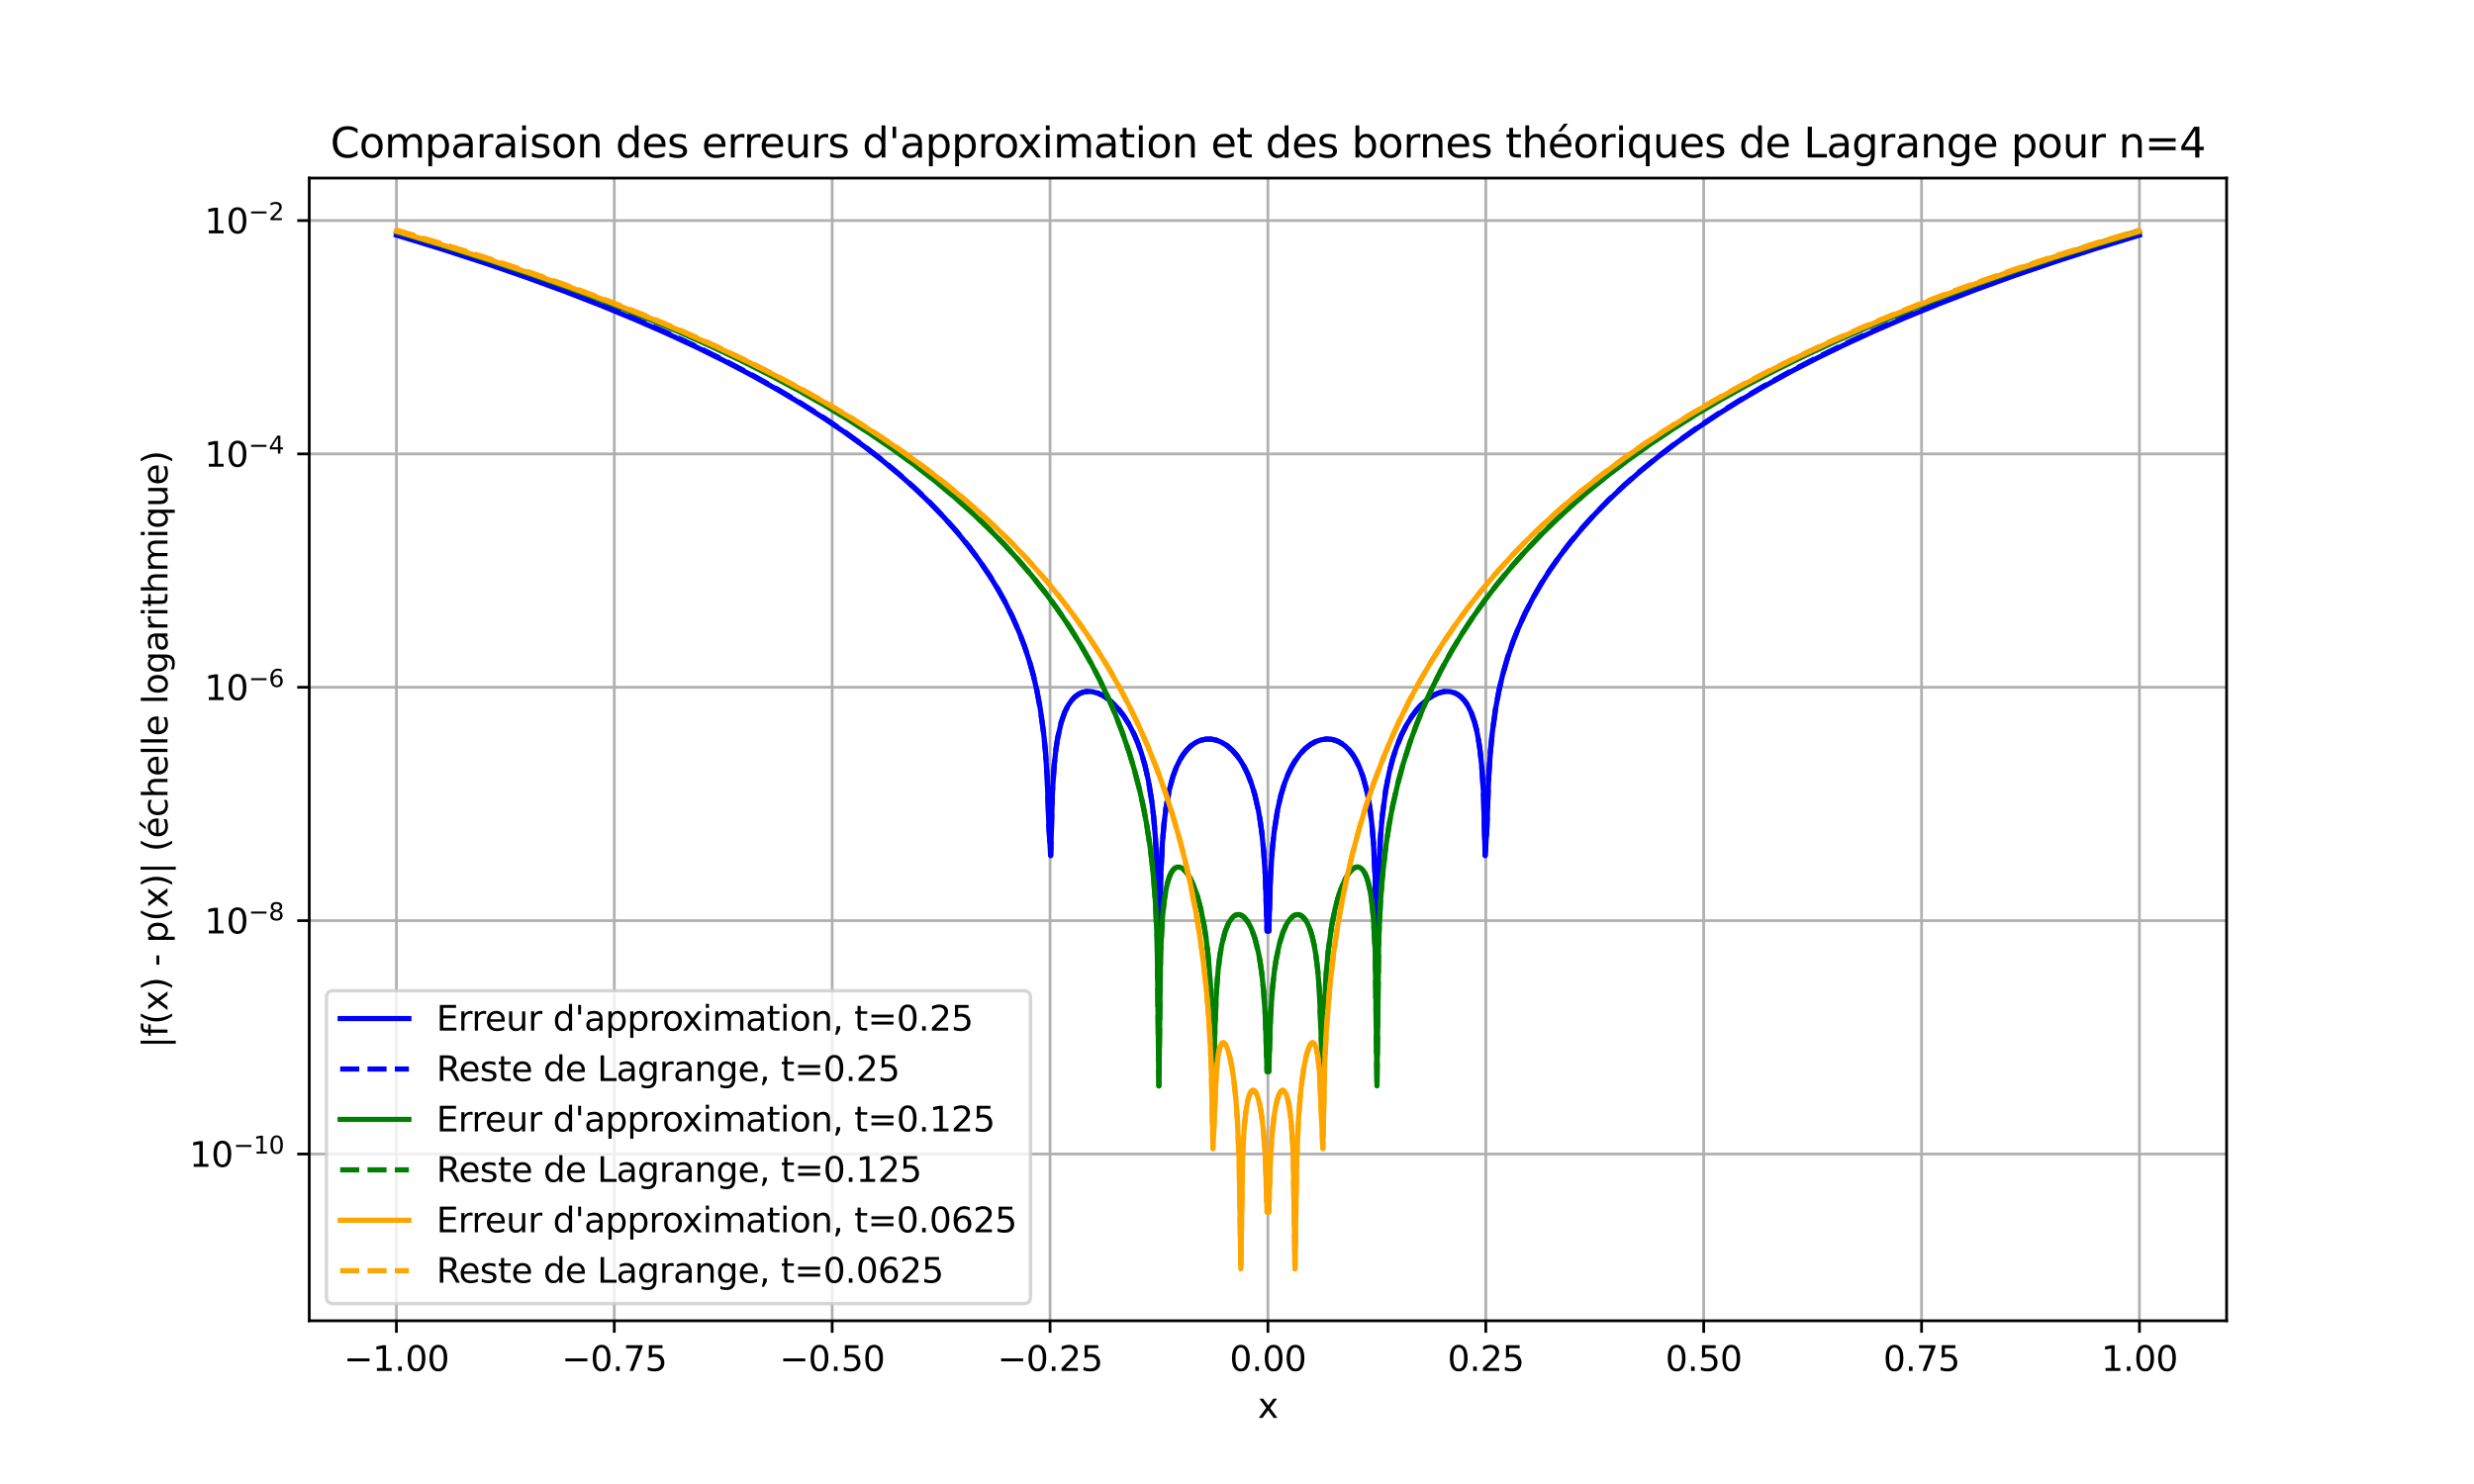 <?xml version="1.0" encoding="utf-8" standalone="no"?>
<!DOCTYPE svg PUBLIC "-//W3C//DTD SVG 1.1//EN"
  "http://www.w3.org/Graphics/SVG/1.1/DTD/svg11.dtd">
<svg xmlns:xlink="http://www.w3.org/1999/xlink" width="720pt" height="432pt" viewBox="0 0 720 432" xmlns="http://www.w3.org/2000/svg" version="1.1">
 <defs>
  <style type="text/css">*{stroke-linejoin: round; stroke-linecap: butt}</style>
 </defs>
 <g id="figure_1">
  <g id="patch_1">
   <path d="M 0 432 
L 720 432 
L 720 0 
L 0 0 
z
" style="fill: #ffffff"/>
  </g>
  <g id="axes_1">
   <g id="patch_2">
    <path d="M 90 384.48 
L 648 384.48 
L 648 51.84 
L 90 51.84 
z
" style="fill: #ffffff"/>
   </g>
   <g id="matplotlib.axis_1">
    <g id="xtick_1">
     <g id="line2d_1">
      <path d="M 115.364 384.48 
L 115.364 51.84 
" clip-path="url(#pf1b4f842cf)" style="fill: none; stroke: #b0b0b0; stroke-width: 0.8; stroke-linecap: square"/>
     </g>
     <g id="line2d_2">
      <defs>
       <path id="md00fce5ab8" d="M 0 0 
L 0 3.5 
" style="stroke: #000000; stroke-width: 0.8"/>
      </defs>
      <g>
       <use xlink:href="#md00fce5ab8" x="115.364" y="384.48" style="stroke: #000000; stroke-width: 0.8"/>
      </g>
     </g>
     <g id="text_1">
      <!-- −1.00 -->
      <g transform="translate(100.041 399.078) scale(0.1 -0.1)">
       <defs>
        <path id="DejaVuSans-2212" d="M 678 2272 
L 4684 2272 
L 4684 1741 
L 678 1741 
L 678 2272 
z
" transform="scale(0.016)"/>
        <path id="DejaVuSans-31" d="M 794 531 
L 1825 531 
L 1825 4091 
L 703 3866 
L 703 4441 
L 1819 4666 
L 2450 4666 
L 2450 531 
L 3481 531 
L 3481 0 
L 794 0 
L 794 531 
z
" transform="scale(0.016)"/>
        <path id="DejaVuSans-2e" d="M 684 794 
L 1344 794 
L 1344 0 
L 684 0 
L 684 794 
z
" transform="scale(0.016)"/>
        <path id="DejaVuSans-30" d="M 2034 4250 
Q 1547 4250 1301 3770 
Q 1056 3291 1056 2328 
Q 1056 1369 1301 889 
Q 1547 409 2034 409 
Q 2525 409 2770 889 
Q 3016 1369 3016 2328 
Q 3016 3291 2770 3770 
Q 2525 4250 2034 4250 
z
M 2034 4750 
Q 2819 4750 3233 4129 
Q 3647 3509 3647 2328 
Q 3647 1150 3233 529 
Q 2819 -91 2034 -91 
Q 1250 -91 836 529 
Q 422 1150 422 2328 
Q 422 3509 836 4129 
Q 1250 4750 2034 4750 
z
" transform="scale(0.016)"/>
       </defs>
       <use xlink:href="#DejaVuSans-2212"/>
       <use xlink:href="#DejaVuSans-31" x="83.789"/>
       <use xlink:href="#DejaVuSans-2e" x="147.412"/>
       <use xlink:href="#DejaVuSans-30" x="179.199"/>
       <use xlink:href="#DejaVuSans-30" x="242.822"/>
      </g>
     </g>
    </g>
    <g id="xtick_2">
     <g id="line2d_3">
      <path d="M 178.773 384.48 
L 178.773 51.84 
" clip-path="url(#pf1b4f842cf)" style="fill: none; stroke: #b0b0b0; stroke-width: 0.8; stroke-linecap: square"/>
     </g>
     <g id="line2d_4">
      <g>
       <use xlink:href="#md00fce5ab8" x="178.773" y="384.48" style="stroke: #000000; stroke-width: 0.8"/>
      </g>
     </g>
     <g id="text_2">
      <!-- −0.75 -->
      <g transform="translate(163.45 399.078) scale(0.1 -0.1)">
       <defs>
        <path id="DejaVuSans-37" d="M 525 4666 
L 3525 4666 
L 3525 4397 
L 1831 0 
L 1172 0 
L 2766 4134 
L 525 4134 
L 525 4666 
z
" transform="scale(0.016)"/>
        <path id="DejaVuSans-35" d="M 691 4666 
L 3169 4666 
L 3169 4134 
L 1269 4134 
L 1269 2991 
Q 1406 3038 1543 3061 
Q 1681 3084 1819 3084 
Q 2600 3084 3056 2656 
Q 3513 2228 3513 1497 
Q 3513 744 3044 326 
Q 2575 -91 1722 -91 
Q 1428 -91 1123 -41 
Q 819 9 494 109 
L 494 744 
Q 775 591 1075 516 
Q 1375 441 1709 441 
Q 2250 441 2565 725 
Q 2881 1009 2881 1497 
Q 2881 1984 2565 2268 
Q 2250 2553 1709 2553 
Q 1456 2553 1204 2497 
Q 953 2441 691 2322 
L 691 4666 
z
" transform="scale(0.016)"/>
       </defs>
       <use xlink:href="#DejaVuSans-2212"/>
       <use xlink:href="#DejaVuSans-30" x="83.789"/>
       <use xlink:href="#DejaVuSans-2e" x="147.412"/>
       <use xlink:href="#DejaVuSans-37" x="179.199"/>
       <use xlink:href="#DejaVuSans-35" x="242.822"/>
      </g>
     </g>
    </g>
    <g id="xtick_3">
     <g id="line2d_5">
      <path d="M 242.182 384.48 
L 242.182 51.84 
" clip-path="url(#pf1b4f842cf)" style="fill: none; stroke: #b0b0b0; stroke-width: 0.8; stroke-linecap: square"/>
     </g>
     <g id="line2d_6">
      <g>
       <use xlink:href="#md00fce5ab8" x="242.182" y="384.48" style="stroke: #000000; stroke-width: 0.8"/>
      </g>
     </g>
     <g id="text_3">
      <!-- −0.50 -->
      <g transform="translate(226.859 399.078) scale(0.1 -0.1)">
       <use xlink:href="#DejaVuSans-2212"/>
       <use xlink:href="#DejaVuSans-30" x="83.789"/>
       <use xlink:href="#DejaVuSans-2e" x="147.412"/>
       <use xlink:href="#DejaVuSans-35" x="179.199"/>
       <use xlink:href="#DejaVuSans-30" x="242.822"/>
      </g>
     </g>
    </g>
    <g id="xtick_4">
     <g id="line2d_7">
      <path d="M 305.591 384.48 
L 305.591 51.84 
" clip-path="url(#pf1b4f842cf)" style="fill: none; stroke: #b0b0b0; stroke-width: 0.8; stroke-linecap: square"/>
     </g>
     <g id="line2d_8">
      <g>
       <use xlink:href="#md00fce5ab8" x="305.591" y="384.48" style="stroke: #000000; stroke-width: 0.8"/>
      </g>
     </g>
     <g id="text_4">
      <!-- −0.25 -->
      <g transform="translate(290.268 399.078) scale(0.1 -0.1)">
       <defs>
        <path id="DejaVuSans-32" d="M 1228 531 
L 3431 531 
L 3431 0 
L 469 0 
L 469 531 
Q 828 903 1448 1529 
Q 2069 2156 2228 2338 
Q 2531 2678 2651 2914 
Q 2772 3150 2772 3378 
Q 2772 3750 2511 3984 
Q 2250 4219 1831 4219 
Q 1534 4219 1204 4116 
Q 875 4013 500 3803 
L 500 4441 
Q 881 4594 1212 4672 
Q 1544 4750 1819 4750 
Q 2544 4750 2975 4387 
Q 3406 4025 3406 3419 
Q 3406 3131 3298 2873 
Q 3191 2616 2906 2266 
Q 2828 2175 2409 1742 
Q 1991 1309 1228 531 
z
" transform="scale(0.016)"/>
       </defs>
       <use xlink:href="#DejaVuSans-2212"/>
       <use xlink:href="#DejaVuSans-30" x="83.789"/>
       <use xlink:href="#DejaVuSans-2e" x="147.412"/>
       <use xlink:href="#DejaVuSans-32" x="179.199"/>
       <use xlink:href="#DejaVuSans-35" x="242.822"/>
      </g>
     </g>
    </g>
    <g id="xtick_5">
     <g id="line2d_9">
      <path d="M 369 384.48 
L 369 51.84 
" clip-path="url(#pf1b4f842cf)" style="fill: none; stroke: #b0b0b0; stroke-width: 0.8; stroke-linecap: square"/>
     </g>
     <g id="line2d_10">
      <g>
       <use xlink:href="#md00fce5ab8" x="369" y="384.48" style="stroke: #000000; stroke-width: 0.8"/>
      </g>
     </g>
     <g id="text_5">
      <!-- 0.00 -->
      <g transform="translate(357.867 399.078) scale(0.1 -0.1)">
       <use xlink:href="#DejaVuSans-30"/>
       <use xlink:href="#DejaVuSans-2e" x="63.623"/>
       <use xlink:href="#DejaVuSans-30" x="95.41"/>
       <use xlink:href="#DejaVuSans-30" x="159.033"/>
      </g>
     </g>
    </g>
    <g id="xtick_6">
     <g id="line2d_11">
      <path d="M 432.409 384.48 
L 432.409 51.84 
" clip-path="url(#pf1b4f842cf)" style="fill: none; stroke: #b0b0b0; stroke-width: 0.8; stroke-linecap: square"/>
     </g>
     <g id="line2d_12">
      <g>
       <use xlink:href="#md00fce5ab8" x="432.409" y="384.48" style="stroke: #000000; stroke-width: 0.8"/>
      </g>
     </g>
     <g id="text_6">
      <!-- 0.25 -->
      <g transform="translate(421.276 399.078) scale(0.1 -0.1)">
       <use xlink:href="#DejaVuSans-30"/>
       <use xlink:href="#DejaVuSans-2e" x="63.623"/>
       <use xlink:href="#DejaVuSans-32" x="95.41"/>
       <use xlink:href="#DejaVuSans-35" x="159.033"/>
      </g>
     </g>
    </g>
    <g id="xtick_7">
     <g id="line2d_13">
      <path d="M 495.818 384.48 
L 495.818 51.84 
" clip-path="url(#pf1b4f842cf)" style="fill: none; stroke: #b0b0b0; stroke-width: 0.8; stroke-linecap: square"/>
     </g>
     <g id="line2d_14">
      <g>
       <use xlink:href="#md00fce5ab8" x="495.818" y="384.48" style="stroke: #000000; stroke-width: 0.8"/>
      </g>
     </g>
     <g id="text_7">
      <!-- 0.50 -->
      <g transform="translate(484.685 399.078) scale(0.1 -0.1)">
       <use xlink:href="#DejaVuSans-30"/>
       <use xlink:href="#DejaVuSans-2e" x="63.623"/>
       <use xlink:href="#DejaVuSans-35" x="95.41"/>
       <use xlink:href="#DejaVuSans-30" x="159.033"/>
      </g>
     </g>
    </g>
    <g id="xtick_8">
     <g id="line2d_15">
      <path d="M 559.227 384.48 
L 559.227 51.84 
" clip-path="url(#pf1b4f842cf)" style="fill: none; stroke: #b0b0b0; stroke-width: 0.8; stroke-linecap: square"/>
     </g>
     <g id="line2d_16">
      <g>
       <use xlink:href="#md00fce5ab8" x="559.227" y="384.48" style="stroke: #000000; stroke-width: 0.8"/>
      </g>
     </g>
     <g id="text_8">
      <!-- 0.75 -->
      <g transform="translate(548.094 399.078) scale(0.1 -0.1)">
       <use xlink:href="#DejaVuSans-30"/>
       <use xlink:href="#DejaVuSans-2e" x="63.623"/>
       <use xlink:href="#DejaVuSans-37" x="95.41"/>
       <use xlink:href="#DejaVuSans-35" x="159.033"/>
      </g>
     </g>
    </g>
    <g id="xtick_9">
     <g id="line2d_17">
      <path d="M 622.636 384.48 
L 622.636 51.84 
" clip-path="url(#pf1b4f842cf)" style="fill: none; stroke: #b0b0b0; stroke-width: 0.8; stroke-linecap: square"/>
     </g>
     <g id="line2d_18">
      <g>
       <use xlink:href="#md00fce5ab8" x="622.636" y="384.48" style="stroke: #000000; stroke-width: 0.8"/>
      </g>
     </g>
     <g id="text_9">
      <!-- 1.00 -->
      <g transform="translate(611.504 399.078) scale(0.1 -0.1)">
       <use xlink:href="#DejaVuSans-31"/>
       <use xlink:href="#DejaVuSans-2e" x="63.623"/>
       <use xlink:href="#DejaVuSans-30" x="95.41"/>
       <use xlink:href="#DejaVuSans-30" x="159.033"/>
      </g>
     </g>
    </g>
    <g id="text_10">
     <!-- x -->
     <g transform="translate(366.041 412.757) scale(0.1 -0.1)">
      <defs>
       <path id="DejaVuSans-78" d="M 3513 3500 
L 2247 1797 
L 3578 0 
L 2900 0 
L 1881 1375 
L 863 0 
L 184 0 
L 1544 1831 
L 300 3500 
L 978 3500 
L 1906 2253 
L 2834 3500 
L 3513 3500 
z
" transform="scale(0.016)"/>
      </defs>
      <use xlink:href="#DejaVuSans-78"/>
     </g>
    </g>
   </g>
   <g id="matplotlib.axis_2">
    <g id="ytick_1">
     <g id="line2d_19">
      <path d="M 90 335.94 
L 648 335.94 
" clip-path="url(#pf1b4f842cf)" style="fill: none; stroke: #b0b0b0; stroke-width: 0.8; stroke-linecap: square"/>
     </g>
     <g id="line2d_20">
      <defs>
       <path id="m96a80ae3c0" d="M 0 0 
L -3.5 0 
" style="stroke: #000000; stroke-width: 0.8"/>
      </defs>
      <g>
       <use xlink:href="#m96a80ae3c0" x="90" y="335.94" style="stroke: #000000; stroke-width: 0.8"/>
      </g>
     </g>
     <g id="text_11">
      <!-- $\mathdefault{10^{-10}}$ -->
      <g transform="translate(55.1 339.739) scale(0.1 -0.1)">
       <use xlink:href="#DejaVuSans-31" transform="translate(0 0.766)"/>
       <use xlink:href="#DejaVuSans-30" transform="translate(63.623 0.766)"/>
       <use xlink:href="#DejaVuSans-2212" transform="translate(128.203 39.047) scale(0.7)"/>
       <use xlink:href="#DejaVuSans-31" transform="translate(186.855 39.047) scale(0.7)"/>
       <use xlink:href="#DejaVuSans-30" transform="translate(231.392 39.047) scale(0.7)"/>
      </g>
     </g>
    </g>
    <g id="ytick_2">
     <g id="line2d_21">
      <path d="M 90 268.005 
L 648 268.005 
" clip-path="url(#pf1b4f842cf)" style="fill: none; stroke: #b0b0b0; stroke-width: 0.8; stroke-linecap: square"/>
     </g>
     <g id="line2d_22">
      <g>
       <use xlink:href="#m96a80ae3c0" x="90" y="268.005" style="stroke: #000000; stroke-width: 0.8"/>
      </g>
     </g>
     <g id="text_12">
      <!-- $\mathdefault{10^{-8}}$ -->
      <g transform="translate(59.5 271.804) scale(0.1 -0.1)">
       <defs>
        <path id="DejaVuSans-38" d="M 2034 2216 
Q 1584 2216 1326 1975 
Q 1069 1734 1069 1313 
Q 1069 891 1326 650 
Q 1584 409 2034 409 
Q 2484 409 2743 651 
Q 3003 894 3003 1313 
Q 3003 1734 2745 1975 
Q 2488 2216 2034 2216 
z
M 1403 2484 
Q 997 2584 770 2862 
Q 544 3141 544 3541 
Q 544 4100 942 4425 
Q 1341 4750 2034 4750 
Q 2731 4750 3128 4425 
Q 3525 4100 3525 3541 
Q 3525 3141 3298 2862 
Q 3072 2584 2669 2484 
Q 3125 2378 3379 2068 
Q 3634 1759 3634 1313 
Q 3634 634 3220 271 
Q 2806 -91 2034 -91 
Q 1263 -91 848 271 
Q 434 634 434 1313 
Q 434 1759 690 2068 
Q 947 2378 1403 2484 
z
M 1172 3481 
Q 1172 3119 1398 2916 
Q 1625 2713 2034 2713 
Q 2441 2713 2670 2916 
Q 2900 3119 2900 3481 
Q 2900 3844 2670 4047 
Q 2441 4250 2034 4250 
Q 1625 4250 1398 4047 
Q 1172 3844 1172 3481 
z
" transform="scale(0.016)"/>
       </defs>
       <use xlink:href="#DejaVuSans-31" transform="translate(0 0.766)"/>
       <use xlink:href="#DejaVuSans-30" transform="translate(63.623 0.766)"/>
       <use xlink:href="#DejaVuSans-2212" transform="translate(128.203 39.047) scale(0.7)"/>
       <use xlink:href="#DejaVuSans-38" transform="translate(186.855 39.047) scale(0.7)"/>
      </g>
     </g>
    </g>
    <g id="ytick_3">
     <g id="line2d_23">
      <path d="M 90 200.069 
L 648 200.069 
" clip-path="url(#pf1b4f842cf)" style="fill: none; stroke: #b0b0b0; stroke-width: 0.8; stroke-linecap: square"/>
     </g>
     <g id="line2d_24">
      <g>
       <use xlink:href="#m96a80ae3c0" x="90" y="200.069" style="stroke: #000000; stroke-width: 0.8"/>
      </g>
     </g>
     <g id="text_13">
      <!-- $\mathdefault{10^{-6}}$ -->
      <g transform="translate(59.5 203.868) scale(0.1 -0.1)">
       <defs>
        <path id="DejaVuSans-36" d="M 2113 2584 
Q 1688 2584 1439 2293 
Q 1191 2003 1191 1497 
Q 1191 994 1439 701 
Q 1688 409 2113 409 
Q 2538 409 2786 701 
Q 3034 994 3034 1497 
Q 3034 2003 2786 2293 
Q 2538 2584 2113 2584 
z
M 3366 4563 
L 3366 3988 
Q 3128 4100 2886 4159 
Q 2644 4219 2406 4219 
Q 1781 4219 1451 3797 
Q 1122 3375 1075 2522 
Q 1259 2794 1537 2939 
Q 1816 3084 2150 3084 
Q 2853 3084 3261 2657 
Q 3669 2231 3669 1497 
Q 3669 778 3244 343 
Q 2819 -91 2113 -91 
Q 1303 -91 875 529 
Q 447 1150 447 2328 
Q 447 3434 972 4092 
Q 1497 4750 2381 4750 
Q 2619 4750 2861 4703 
Q 3103 4656 3366 4563 
z
" transform="scale(0.016)"/>
       </defs>
       <use xlink:href="#DejaVuSans-31" transform="translate(0 0.766)"/>
       <use xlink:href="#DejaVuSans-30" transform="translate(63.623 0.766)"/>
       <use xlink:href="#DejaVuSans-2212" transform="translate(128.203 39.047) scale(0.7)"/>
       <use xlink:href="#DejaVuSans-36" transform="translate(186.855 39.047) scale(0.7)"/>
      </g>
     </g>
    </g>
    <g id="ytick_4">
     <g id="line2d_25">
      <path d="M 90 132.134 
L 648 132.134 
" clip-path="url(#pf1b4f842cf)" style="fill: none; stroke: #b0b0b0; stroke-width: 0.8; stroke-linecap: square"/>
     </g>
     <g id="line2d_26">
      <g>
       <use xlink:href="#m96a80ae3c0" x="90" y="132.134" style="stroke: #000000; stroke-width: 0.8"/>
      </g>
     </g>
     <g id="text_14">
      <!-- $\mathdefault{10^{-4}}$ -->
      <g transform="translate(59.5 135.933) scale(0.1 -0.1)">
       <defs>
        <path id="DejaVuSans-34" d="M 2419 4116 
L 825 1625 
L 2419 1625 
L 2419 4116 
z
M 2253 4666 
L 3047 4666 
L 3047 1625 
L 3713 1625 
L 3713 1100 
L 3047 1100 
L 3047 0 
L 2419 0 
L 2419 1100 
L 313 1100 
L 313 1709 
L 2253 4666 
z
" transform="scale(0.016)"/>
       </defs>
       <use xlink:href="#DejaVuSans-31" transform="translate(0 0.684)"/>
       <use xlink:href="#DejaVuSans-30" transform="translate(63.623 0.684)"/>
       <use xlink:href="#DejaVuSans-2212" transform="translate(128.203 38.966) scale(0.7)"/>
       <use xlink:href="#DejaVuSans-34" transform="translate(186.855 38.966) scale(0.7)"/>
      </g>
     </g>
    </g>
    <g id="ytick_5">
     <g id="line2d_27">
      <path d="M 90 64.198 
L 648 64.198 
" clip-path="url(#pf1b4f842cf)" style="fill: none; stroke: #b0b0b0; stroke-width: 0.8; stroke-linecap: square"/>
     </g>
     <g id="line2d_28">
      <g>
       <use xlink:href="#m96a80ae3c0" x="90" y="64.198" style="stroke: #000000; stroke-width: 0.8"/>
      </g>
     </g>
     <g id="text_15">
      <!-- $\mathdefault{10^{-2}}$ -->
      <g transform="translate(59.5 67.997) scale(0.1 -0.1)">
       <use xlink:href="#DejaVuSans-31" transform="translate(0 0.766)"/>
       <use xlink:href="#DejaVuSans-30" transform="translate(63.623 0.766)"/>
       <use xlink:href="#DejaVuSans-2212" transform="translate(128.203 39.047) scale(0.7)"/>
       <use xlink:href="#DejaVuSans-32" transform="translate(186.855 39.047) scale(0.7)"/>
      </g>
     </g>
    </g>
    <g id="text_16">
     <!-- |f(x) - p(x)| (échelle logarithmique) -->
     <g transform="translate(48.742 305.112) rotate(-90) scale(0.1 -0.1)">
      <defs>
       <path id="DejaVuSans-7c" d="M 1344 4891 
L 1344 -1509 
L 813 -1509 
L 813 4891 
L 1344 4891 
z
" transform="scale(0.016)"/>
       <path id="DejaVuSans-66" d="M 2375 4863 
L 2375 4384 
L 1825 4384 
Q 1516 4384 1395 4259 
Q 1275 4134 1275 3809 
L 1275 3500 
L 2222 3500 
L 2222 3053 
L 1275 3053 
L 1275 0 
L 697 0 
L 697 3053 
L 147 3053 
L 147 3500 
L 697 3500 
L 697 3744 
Q 697 4328 969 4595 
Q 1241 4863 1831 4863 
L 2375 4863 
z
" transform="scale(0.016)"/>
       <path id="DejaVuSans-28" d="M 1984 4856 
Q 1566 4138 1362 3434 
Q 1159 2731 1159 2009 
Q 1159 1288 1364 580 
Q 1569 -128 1984 -844 
L 1484 -844 
Q 1016 -109 783 600 
Q 550 1309 550 2009 
Q 550 2706 781 3412 
Q 1013 4119 1484 4856 
L 1984 4856 
z
" transform="scale(0.016)"/>
       <path id="DejaVuSans-29" d="M 513 4856 
L 1013 4856 
Q 1481 4119 1714 3412 
Q 1947 2706 1947 2009 
Q 1947 1309 1714 600 
Q 1481 -109 1013 -844 
L 513 -844 
Q 928 -128 1133 580 
Q 1338 1288 1338 2009 
Q 1338 2731 1133 3434 
Q 928 4138 513 4856 
z
" transform="scale(0.016)"/>
       <path id="DejaVuSans-20" transform="scale(0.016)"/>
       <path id="DejaVuSans-2d" d="M 313 2009 
L 1997 2009 
L 1997 1497 
L 313 1497 
L 313 2009 
z
" transform="scale(0.016)"/>
       <path id="DejaVuSans-70" d="M 1159 525 
L 1159 -1331 
L 581 -1331 
L 581 3500 
L 1159 3500 
L 1159 2969 
Q 1341 3281 1617 3432 
Q 1894 3584 2278 3584 
Q 2916 3584 3314 3078 
Q 3713 2572 3713 1747 
Q 3713 922 3314 415 
Q 2916 -91 2278 -91 
Q 1894 -91 1617 61 
Q 1341 213 1159 525 
z
M 3116 1747 
Q 3116 2381 2855 2742 
Q 2594 3103 2138 3103 
Q 1681 3103 1420 2742 
Q 1159 2381 1159 1747 
Q 1159 1113 1420 752 
Q 1681 391 2138 391 
Q 2594 391 2855 752 
Q 3116 1113 3116 1747 
z
" transform="scale(0.016)"/>
       <path id="DejaVuSans-e9" d="M 3597 1894 
L 3597 1613 
L 953 1613 
Q 991 1019 1311 708 
Q 1631 397 2203 397 
Q 2534 397 2845 478 
Q 3156 559 3463 722 
L 3463 178 
Q 3153 47 2828 -22 
Q 2503 -91 2169 -91 
Q 1331 -91 842 396 
Q 353 884 353 1716 
Q 353 2575 817 3079 
Q 1281 3584 2069 3584 
Q 2775 3584 3186 3129 
Q 3597 2675 3597 1894 
z
M 3022 2063 
Q 3016 2534 2758 2815 
Q 2500 3097 2075 3097 
Q 1594 3097 1305 2825 
Q 1016 2553 972 2059 
L 3022 2063 
z
M 2466 5119 
L 3088 5119 
L 2070 3944 
L 1591 3944 
L 2466 5119 
z
" transform="scale(0.016)"/>
       <path id="DejaVuSans-63" d="M 3122 3366 
L 3122 2828 
Q 2878 2963 2633 3030 
Q 2388 3097 2138 3097 
Q 1578 3097 1268 2742 
Q 959 2388 959 1747 
Q 959 1106 1268 751 
Q 1578 397 2138 397 
Q 2388 397 2633 464 
Q 2878 531 3122 666 
L 3122 134 
Q 2881 22 2623 -34 
Q 2366 -91 2075 -91 
Q 1284 -91 818 406 
Q 353 903 353 1747 
Q 353 2603 823 3093 
Q 1294 3584 2113 3584 
Q 2378 3584 2631 3529 
Q 2884 3475 3122 3366 
z
" transform="scale(0.016)"/>
       <path id="DejaVuSans-68" d="M 3513 2113 
L 3513 0 
L 2938 0 
L 2938 2094 
Q 2938 2591 2744 2837 
Q 2550 3084 2163 3084 
Q 1697 3084 1428 2787 
Q 1159 2491 1159 1978 
L 1159 0 
L 581 0 
L 581 4863 
L 1159 4863 
L 1159 2956 
Q 1366 3272 1645 3428 
Q 1925 3584 2291 3584 
Q 2894 3584 3203 3211 
Q 3513 2838 3513 2113 
z
" transform="scale(0.016)"/>
       <path id="DejaVuSans-65" d="M 3597 1894 
L 3597 1613 
L 953 1613 
Q 991 1019 1311 708 
Q 1631 397 2203 397 
Q 2534 397 2845 478 
Q 3156 559 3463 722 
L 3463 178 
Q 3153 47 2828 -22 
Q 2503 -91 2169 -91 
Q 1331 -91 842 396 
Q 353 884 353 1716 
Q 353 2575 817 3079 
Q 1281 3584 2069 3584 
Q 2775 3584 3186 3129 
Q 3597 2675 3597 1894 
z
M 3022 2063 
Q 3016 2534 2758 2815 
Q 2500 3097 2075 3097 
Q 1594 3097 1305 2825 
Q 1016 2553 972 2059 
L 3022 2063 
z
" transform="scale(0.016)"/>
       <path id="DejaVuSans-6c" d="M 603 4863 
L 1178 4863 
L 1178 0 
L 603 0 
L 603 4863 
z
" transform="scale(0.016)"/>
       <path id="DejaVuSans-6f" d="M 1959 3097 
Q 1497 3097 1228 2736 
Q 959 2375 959 1747 
Q 959 1119 1226 758 
Q 1494 397 1959 397 
Q 2419 397 2687 759 
Q 2956 1122 2956 1747 
Q 2956 2369 2687 2733 
Q 2419 3097 1959 3097 
z
M 1959 3584 
Q 2709 3584 3137 3096 
Q 3566 2609 3566 1747 
Q 3566 888 3137 398 
Q 2709 -91 1959 -91 
Q 1206 -91 779 398 
Q 353 888 353 1747 
Q 353 2609 779 3096 
Q 1206 3584 1959 3584 
z
" transform="scale(0.016)"/>
       <path id="DejaVuSans-67" d="M 2906 1791 
Q 2906 2416 2648 2759 
Q 2391 3103 1925 3103 
Q 1463 3103 1205 2759 
Q 947 2416 947 1791 
Q 947 1169 1205 825 
Q 1463 481 1925 481 
Q 2391 481 2648 825 
Q 2906 1169 2906 1791 
z
M 3481 434 
Q 3481 -459 3084 -895 
Q 2688 -1331 1869 -1331 
Q 1566 -1331 1297 -1286 
Q 1028 -1241 775 -1147 
L 775 -588 
Q 1028 -725 1275 -790 
Q 1522 -856 1778 -856 
Q 2344 -856 2625 -561 
Q 2906 -266 2906 331 
L 2906 616 
Q 2728 306 2450 153 
Q 2172 0 1784 0 
Q 1141 0 747 490 
Q 353 981 353 1791 
Q 353 2603 747 3093 
Q 1141 3584 1784 3584 
Q 2172 3584 2450 3431 
Q 2728 3278 2906 2969 
L 2906 3500 
L 3481 3500 
L 3481 434 
z
" transform="scale(0.016)"/>
       <path id="DejaVuSans-61" d="M 2194 1759 
Q 1497 1759 1228 1600 
Q 959 1441 959 1056 
Q 959 750 1161 570 
Q 1363 391 1709 391 
Q 2188 391 2477 730 
Q 2766 1069 2766 1631 
L 2766 1759 
L 2194 1759 
z
M 3341 1997 
L 3341 0 
L 2766 0 
L 2766 531 
Q 2569 213 2275 61 
Q 1981 -91 1556 -91 
Q 1019 -91 701 211 
Q 384 513 384 1019 
Q 384 1609 779 1909 
Q 1175 2209 1959 2209 
L 2766 2209 
L 2766 2266 
Q 2766 2663 2505 2880 
Q 2244 3097 1772 3097 
Q 1472 3097 1187 3025 
Q 903 2953 641 2809 
L 641 3341 
Q 956 3463 1253 3523 
Q 1550 3584 1831 3584 
Q 2591 3584 2966 3190 
Q 3341 2797 3341 1997 
z
" transform="scale(0.016)"/>
       <path id="DejaVuSans-72" d="M 2631 2963 
Q 2534 3019 2420 3045 
Q 2306 3072 2169 3072 
Q 1681 3072 1420 2755 
Q 1159 2438 1159 1844 
L 1159 0 
L 581 0 
L 581 3500 
L 1159 3500 
L 1159 2956 
Q 1341 3275 1631 3429 
Q 1922 3584 2338 3584 
Q 2397 3584 2469 3576 
Q 2541 3569 2628 3553 
L 2631 2963 
z
" transform="scale(0.016)"/>
       <path id="DejaVuSans-69" d="M 603 3500 
L 1178 3500 
L 1178 0 
L 603 0 
L 603 3500 
z
M 603 4863 
L 1178 4863 
L 1178 4134 
L 603 4134 
L 603 4863 
z
" transform="scale(0.016)"/>
       <path id="DejaVuSans-74" d="M 1172 4494 
L 1172 3500 
L 2356 3500 
L 2356 3053 
L 1172 3053 
L 1172 1153 
Q 1172 725 1289 603 
Q 1406 481 1766 481 
L 2356 481 
L 2356 0 
L 1766 0 
Q 1100 0 847 248 
Q 594 497 594 1153 
L 594 3053 
L 172 3053 
L 172 3500 
L 594 3500 
L 594 4494 
L 1172 4494 
z
" transform="scale(0.016)"/>
       <path id="DejaVuSans-6d" d="M 3328 2828 
Q 3544 3216 3844 3400 
Q 4144 3584 4550 3584 
Q 5097 3584 5394 3201 
Q 5691 2819 5691 2113 
L 5691 0 
L 5113 0 
L 5113 2094 
Q 5113 2597 4934 2840 
Q 4756 3084 4391 3084 
Q 3944 3084 3684 2787 
Q 3425 2491 3425 1978 
L 3425 0 
L 2847 0 
L 2847 2094 
Q 2847 2600 2669 2842 
Q 2491 3084 2119 3084 
Q 1678 3084 1418 2786 
Q 1159 2488 1159 1978 
L 1159 0 
L 581 0 
L 581 3500 
L 1159 3500 
L 1159 2956 
Q 1356 3278 1631 3431 
Q 1906 3584 2284 3584 
Q 2666 3584 2933 3390 
Q 3200 3197 3328 2828 
z
" transform="scale(0.016)"/>
       <path id="DejaVuSans-71" d="M 947 1747 
Q 947 1113 1208 752 
Q 1469 391 1925 391 
Q 2381 391 2643 752 
Q 2906 1113 2906 1747 
Q 2906 2381 2643 2742 
Q 2381 3103 1925 3103 
Q 1469 3103 1208 2742 
Q 947 2381 947 1747 
z
M 2906 525 
Q 2725 213 2448 61 
Q 2172 -91 1784 -91 
Q 1150 -91 751 415 
Q 353 922 353 1747 
Q 353 2572 751 3078 
Q 1150 3584 1784 3584 
Q 2172 3584 2448 3432 
Q 2725 3281 2906 2969 
L 2906 3500 
L 3481 3500 
L 3481 -1331 
L 2906 -1331 
L 2906 525 
z
" transform="scale(0.016)"/>
       <path id="DejaVuSans-75" d="M 544 1381 
L 544 3500 
L 1119 3500 
L 1119 1403 
Q 1119 906 1312 657 
Q 1506 409 1894 409 
Q 2359 409 2629 706 
Q 2900 1003 2900 1516 
L 2900 3500 
L 3475 3500 
L 3475 0 
L 2900 0 
L 2900 538 
Q 2691 219 2414 64 
Q 2138 -91 1772 -91 
Q 1169 -91 856 284 
Q 544 659 544 1381 
z
M 1991 3584 
L 1991 3584 
z
" transform="scale(0.016)"/>
      </defs>
      <use xlink:href="#DejaVuSans-7c"/>
      <use xlink:href="#DejaVuSans-66" x="33.691"/>
      <use xlink:href="#DejaVuSans-28" x="68.896"/>
      <use xlink:href="#DejaVuSans-78" x="107.91"/>
      <use xlink:href="#DejaVuSans-29" x="167.09"/>
      <use xlink:href="#DejaVuSans-20" x="206.104"/>
      <use xlink:href="#DejaVuSans-2d" x="237.891"/>
      <use xlink:href="#DejaVuSans-20" x="273.975"/>
      <use xlink:href="#DejaVuSans-70" x="305.762"/>
      <use xlink:href="#DejaVuSans-28" x="369.238"/>
      <use xlink:href="#DejaVuSans-78" x="408.252"/>
      <use xlink:href="#DejaVuSans-29" x="467.432"/>
      <use xlink:href="#DejaVuSans-7c" x="506.445"/>
      <use xlink:href="#DejaVuSans-20" x="540.137"/>
      <use xlink:href="#DejaVuSans-28" x="571.924"/>
      <use xlink:href="#DejaVuSans-e9" x="610.938"/>
      <use xlink:href="#DejaVuSans-63" x="672.461"/>
      <use xlink:href="#DejaVuSans-68" x="727.441"/>
      <use xlink:href="#DejaVuSans-65" x="790.82"/>
      <use xlink:href="#DejaVuSans-6c" x="852.344"/>
      <use xlink:href="#DejaVuSans-6c" x="880.127"/>
      <use xlink:href="#DejaVuSans-65" x="907.91"/>
      <use xlink:href="#DejaVuSans-20" x="969.434"/>
      <use xlink:href="#DejaVuSans-6c" x="1001.221"/>
      <use xlink:href="#DejaVuSans-6f" x="1029.004"/>
      <use xlink:href="#DejaVuSans-67" x="1090.186"/>
      <use xlink:href="#DejaVuSans-61" x="1153.662"/>
      <use xlink:href="#DejaVuSans-72" x="1214.941"/>
      <use xlink:href="#DejaVuSans-69" x="1256.055"/>
      <use xlink:href="#DejaVuSans-74" x="1283.838"/>
      <use xlink:href="#DejaVuSans-68" x="1323.047"/>
      <use xlink:href="#DejaVuSans-6d" x="1386.426"/>
      <use xlink:href="#DejaVuSans-69" x="1483.838"/>
      <use xlink:href="#DejaVuSans-71" x="1511.621"/>
      <use xlink:href="#DejaVuSans-75" x="1575.098"/>
      <use xlink:href="#DejaVuSans-65" x="1638.477"/>
      <use xlink:href="#DejaVuSans-29" x="1700"/>
     </g>
    </g>
   </g>
   <g id="line2d_29">
    <path d="M 115.364 68.45 
L 128.566 72.496 
L 141.26 76.621 
L 152.939 80.647 
L 164.111 84.73 
L 174.774 88.867 
L 184.93 93.054 
L 194.07 97.056 
L 202.702 101.066 
L 210.826 105.071 
L 218.443 109.059 
L 226.06 113.303 
L 233.169 117.531 
L 239.77 121.722 
L 245.863 125.855 
L 251.449 129.901 
L 256.527 133.829 
L 261.604 138.035 
L 266.174 142.101 
L 270.744 146.485 
L 274.807 150.705 
L 278.361 154.702 
L 281.916 159.049 
L 284.962 163.124 
L 288.009 167.61 
L 290.548 171.756 
L 292.579 175.424 
L 294.61 179.504 
L 296.641 184.152 
L 298.165 188.164 
L 299.688 192.845 
L 300.704 196.514 
L 301.719 200.85 
L 302.735 206.256 
L 303.75 213.674 
L 304.258 218.912 
L 304.766 226.467 
L 305.274 241.049 
L 305.781 249.076 
L 306.289 230.405 
L 306.797 222.845 
L 307.305 218.169 
L 307.812 214.855 
L 308.828 210.347 
L 309.844 207.394 
L 310.859 205.334 
L 311.875 203.862 
L 312.89 202.812 
L 313.906 202.084 
L 314.921 201.613 
L 315.937 201.357 
L 316.952 201.286 
L 317.968 201.379 
L 319.491 201.796 
L 321.015 202.521 
L 322.538 203.544 
L 324.061 204.868 
L 325.585 206.516 
L 327.108 208.529 
L 328.631 210.979 
L 330.155 213.987 
L 331.17 216.404 
L 332.186 219.271 
L 333.201 222.77 
L 334.217 227.242 
L 335.233 233.451 
L 335.74 237.784 
L 336.248 243.79 
L 336.756 253.757 
L 337.264 295.745 
L 337.771 255.996 
L 338.279 245.497 
L 338.787 239.576 
L 339.295 235.481 
L 340.31 229.905 
L 341.326 226.142 
L 342.342 223.385 
L 343.357 221.276 
L 344.373 219.629 
L 345.388 218.33 
L 346.404 217.309 
L 347.419 216.519 
L 348.435 215.927 
L 349.45 215.51 
L 350.974 215.179 
L 352.497 215.174 
L 354.02 215.48 
L 355.544 216.098 
L 357.067 217.046 
L 358.591 218.361 
L 360.114 220.108 
L 361.129 221.566 
L 362.145 223.317 
L 363.161 225.437 
L 364.176 228.052 
L 365.192 231.375 
L 366.207 235.827 
L 366.715 238.739 
L 367.223 242.409 
L 367.731 247.344 
L 368.238 254.861 
L 368.746 271.058 
L 369.254 271.058 
L 369.762 254.861 
L 370.269 247.344 
L 370.777 242.409 
L 371.793 235.827 
L 372.808 231.375 
L 373.824 228.052 
L 374.839 225.437 
L 375.855 223.317 
L 376.871 221.566 
L 378.394 219.472 
L 379.917 217.878 
L 381.441 216.691 
L 382.964 215.856 
L 384.487 215.344 
L 386.011 215.141 
L 387.534 215.252 
L 388.55 215.51 
L 389.565 215.927 
L 390.581 216.519 
L 391.596 217.309 
L 392.612 218.33 
L 393.627 219.629 
L 394.643 221.276 
L 395.658 223.385 
L 396.674 226.142 
L 397.69 229.905 
L 398.197 232.38 
L 398.705 235.481 
L 399.213 239.576 
L 399.721 245.497 
L 400.229 255.996 
L 400.736 295.745 
L 401.244 253.757 
L 401.752 243.79 
L 402.26 237.784 
L 403.275 230.048 
L 404.291 224.852 
L 405.306 220.925 
L 406.322 217.772 
L 407.845 213.987 
L 409.369 210.979 
L 410.892 208.529 
L 412.415 206.516 
L 413.939 204.868 
L 415.462 203.544 
L 416.985 202.521 
L 418.509 201.796 
L 420.032 201.379 
L 421.048 201.286 
L 422.063 201.357 
L 423.079 201.613 
L 424.094 202.084 
L 425.11 202.812 
L 426.125 203.862 
L 427.141 205.334 
L 428.156 207.394 
L 429.172 210.347 
L 429.68 212.338 
L 430.188 214.855 
L 430.695 218.169 
L 431.203 222.845 
L 431.711 230.405 
L 432.219 249.076 
L 432.726 241.049 
L 433.234 226.467 
L 433.742 218.912 
L 434.25 213.674 
L 435.265 206.256 
L 436.281 200.85 
L 437.296 196.514 
L 438.82 191.193 
L 440.343 186.765 
L 441.867 182.925 
L 443.898 178.438 
L 445.929 174.472 
L 448.468 170.046 
L 451.007 166.062 
L 454.053 161.725 
L 457.1 157.767 
L 460.654 153.528 
L 464.209 149.618 
L 468.271 145.48 
L 472.841 141.172 
L 477.411 137.169 
L 482.489 133.022 
L 488.075 128.771 
L 493.66 124.796 
L 499.753 120.73 
L 506.355 116.601 
L 513.464 112.432 
L 521.08 108.242 
L 528.697 104.302 
L 536.821 100.34 
L 545.454 96.372 
L 554.594 92.41 
L 564.242 88.462 
L 574.905 84.348 
L 586.076 80.287 
L 597.755 76.282 
L 609.942 72.336 
L 622.636 68.45 
L 622.636 68.45 
" clip-path="url(#pf1b4f842cf)" style="fill: none; stroke: #0000ff; stroke-width: 1.5; stroke-linecap: square"/>
   </g>
   <g id="line2d_30">
    <path d="M 115.364 68.072 
L 128.566 72.153 
L 141.26 76.311 
L 152.939 80.365 
L 164.111 84.473 
L 174.774 88.634 
L 184.93 92.842 
L 194.07 96.861 
L 202.702 100.887 
L 210.826 104.907 
L 218.443 108.908 
L 226.06 113.164 
L 233.169 117.403 
L 239.77 121.604 
L 245.863 125.745 
L 251.449 129.798 
L 257.034 134.14 
L 262.112 138.383 
L 266.682 142.487 
L 270.744 146.405 
L 274.807 150.629 
L 278.361 154.63 
L 281.916 158.98 
L 284.962 163.058 
L 288.009 167.546 
L 290.548 171.695 
L 292.579 175.364 
L 294.61 179.447 
L 296.641 184.096 
L 298.165 188.109 
L 299.688 192.792 
L 300.704 196.461 
L 301.719 200.798 
L 302.735 206.205 
L 303.75 213.624 
L 304.258 218.861 
L 304.766 226.417 
L 305.274 240.999 
L 305.781 249.026 
L 306.289 230.356 
L 306.797 222.796 
L 307.305 218.121 
L 307.812 214.807 
L 308.828 210.3 
L 309.844 207.347 
L 310.859 205.288 
L 311.875 203.817 
L 312.89 202.767 
L 313.906 202.04 
L 314.921 201.57 
L 315.937 201.314 
L 316.952 201.244 
L 317.968 201.337 
L 319.491 201.755 
L 321.015 202.481 
L 322.538 203.504 
L 324.061 204.83 
L 325.585 206.479 
L 327.108 208.492 
L 328.631 210.943 
L 330.155 213.951 
L 331.17 216.369 
L 332.186 219.236 
L 333.201 222.735 
L 334.217 227.208 
L 335.233 233.417 
L 335.74 237.751 
L 336.248 243.756 
L 336.756 253.724 
L 337.264 295.712 
L 337.771 255.963 
L 338.279 245.464 
L 338.787 239.544 
L 339.295 235.449 
L 340.31 229.873 
L 341.326 226.11 
L 342.342 223.353 
L 343.357 221.245 
L 344.373 219.598 
L 345.388 218.299 
L 346.404 217.279 
L 347.419 216.489 
L 348.435 215.897 
L 349.45 215.48 
L 350.974 215.15 
L 352.497 215.145 
L 354.02 215.451 
L 355.544 216.069 
L 357.067 217.017 
L 358.591 218.332 
L 360.114 220.08 
L 361.129 221.539 
L 362.145 223.289 
L 363.161 225.409 
L 364.176 228.024 
L 365.192 231.348 
L 366.207 235.799 
L 366.715 238.712 
L 367.223 242.381 
L 367.731 247.317 
L 368.238 254.833 
L 368.746 271.031 
L 369.254 271.031 
L 369.762 254.833 
L 370.269 247.317 
L 370.777 242.381 
L 371.793 235.799 
L 372.808 231.348 
L 373.824 228.024 
L 374.839 225.409 
L 375.855 223.289 
L 376.871 221.539 
L 378.394 219.444 
L 379.917 217.85 
L 381.441 216.663 
L 382.964 215.828 
L 384.487 215.315 
L 386.011 215.112 
L 387.534 215.223 
L 388.55 215.48 
L 389.565 215.897 
L 390.581 216.489 
L 391.596 217.279 
L 392.612 218.299 
L 393.627 219.598 
L 394.643 221.245 
L 395.658 223.353 
L 396.674 226.11 
L 397.69 229.873 
L 398.197 232.348 
L 398.705 235.449 
L 399.213 239.544 
L 399.721 245.464 
L 400.229 255.963 
L 400.736 295.712 
L 401.244 253.724 
L 401.752 243.756 
L 402.26 237.751 
L 403.275 230.015 
L 404.291 224.818 
L 405.306 220.891 
L 406.322 217.737 
L 407.845 213.951 
L 409.369 210.943 
L 410.892 208.492 
L 412.415 206.479 
L 413.939 204.83 
L 415.462 203.504 
L 416.985 202.481 
L 418.509 201.755 
L 420.032 201.337 
L 421.048 201.244 
L 422.063 201.314 
L 423.079 201.57 
L 424.094 202.04 
L 425.11 202.767 
L 426.125 203.817 
L 427.141 205.288 
L 428.156 207.347 
L 429.172 210.3 
L 429.68 212.29 
L 430.188 214.807 
L 430.695 218.121 
L 431.203 222.796 
L 431.711 230.356 
L 432.219 249.026 
L 432.726 240.999 
L 433.234 226.417 
L 433.742 218.861 
L 434.25 213.624 
L 435.265 206.205 
L 436.281 200.798 
L 437.296 196.461 
L 438.82 191.139 
L 440.343 186.71 
L 441.867 182.868 
L 443.898 178.38 
L 445.929 174.413 
L 448.468 169.984 
L 451.007 165.997 
L 454.053 161.658 
L 457.1 157.697 
L 460.654 153.454 
L 464.209 149.541 
L 468.271 145.399 
L 472.841 141.085 
L 477.411 137.077 
L 482.489 132.925 
L 488.075 128.666 
L 493.66 124.683 
L 499.753 120.609 
L 506.355 116.471 
L 513.464 112.291 
L 521.08 108.088 
L 528.697 104.135 
L 536.821 100.159 
L 545.454 96.175 
L 554.594 92.194 
L 564.242 88.227 
L 574.905 84.09 
L 586.076 80.003 
L 597.755 75.969 
L 609.942 71.992 
L 622.636 68.072 
L 622.636 68.072 
" clip-path="url(#pf1b4f842cf)" style="fill: none; stroke-dasharray: 5.55,2.4; stroke-dashoffset: 0; stroke: #0000ff; stroke-width: 1.5"/>
   </g>
   <g id="line2d_31">
    <path d="M 115.364 67.535 
L 129.074 71.632 
L 142.276 75.812 
L 154.463 79.901 
L 166.142 84.052 
L 177.313 88.261 
L 187.976 92.524 
L 197.624 96.612 
L 206.764 100.714 
L 215.396 104.816 
L 224.029 109.169 
L 232.153 113.523 
L 239.77 117.862 
L 246.879 122.166 
L 253.48 126.412 
L 260.081 130.931 
L 266.174 135.376 
L 271.76 139.717 
L 277.346 144.347 
L 282.423 148.845 
L 287.501 153.661 
L 292.071 158.311 
L 296.133 162.734 
L 300.196 167.476 
L 304.258 172.593 
L 307.812 177.436 
L 311.367 182.688 
L 314.414 187.585 
L 317.46 192.93 
L 319.999 197.806 
L 322.538 203.168 
L 324.569 207.901 
L 326.6 213.147 
L 328.631 219.085 
L 330.155 224.171 
L 331.678 230.05 
L 332.694 234.617 
L 333.709 239.976 
L 334.725 246.631 
L 335.233 250.774 
L 335.74 255.856 
L 336.248 262.621 
L 336.756 273.357 
L 337.264 316.125 
L 337.771 277.17 
L 338.279 267.478 
L 338.787 262.379 
L 339.295 259.123 
L 339.803 256.877 
L 340.31 255.278 
L 340.818 254.134 
L 341.326 253.333 
L 341.834 252.803 
L 342.342 252.497 
L 342.849 252.382 
L 343.357 252.436 
L 343.865 252.643 
L 344.373 252.992 
L 345.388 254.092 
L 346.404 255.724 
L 347.419 257.923 
L 348.435 260.792 
L 349.45 264.539 
L 350.466 269.604 
L 350.974 272.922 
L 351.482 277.104 
L 351.989 282.761 
L 352.497 291.601 
L 353.005 314.336 
L 354.02 288.472 
L 354.528 282.181 
L 355.036 278.071 
L 355.544 275.106 
L 356.559 271.108 
L 357.575 268.645 
L 358.591 267.162 
L 359.098 266.703 
L 359.606 266.407 
L 360.114 266.261 
L 360.622 266.258 
L 361.129 266.393 
L 361.637 266.666 
L 362.145 267.078 
L 363.161 268.343 
L 364.176 270.28 
L 365.192 273.08 
L 366.207 277.144 
L 366.715 279.911 
L 367.223 283.464 
L 367.731 288.314 
L 368.238 295.773 
L 368.746 311.942 
L 369.254 311.942 
L 369.762 295.773 
L 370.269 288.314 
L 370.777 283.464 
L 371.285 279.911 
L 372.301 274.914 
L 373.316 271.554 
L 374.332 269.219 
L 375.347 267.634 
L 376.363 266.666 
L 376.871 266.393 
L 377.378 266.258 
L 377.886 266.261 
L 378.394 266.407 
L 378.902 266.703 
L 379.409 267.162 
L 379.917 267.801 
L 380.425 268.645 
L 380.933 269.73 
L 381.441 271.108 
L 381.948 272.858 
L 382.456 275.106 
L 382.964 278.071 
L 383.472 282.181 
L 383.98 288.472 
L 384.995 314.336 
L 385.503 291.601 
L 386.011 282.761 
L 386.518 277.104 
L 387.534 269.604 
L 388.55 264.539 
L 389.565 260.792 
L 390.581 257.923 
L 391.596 255.724 
L 392.612 254.092 
L 393.627 252.992 
L 394.135 252.643 
L 394.643 252.436 
L 395.151 252.382 
L 395.658 252.497 
L 396.166 252.803 
L 396.674 253.333 
L 397.182 254.134 
L 397.69 255.278 
L 398.197 256.877 
L 398.705 259.123 
L 399.213 262.379 
L 399.721 267.478 
L 400.229 277.17 
L 400.736 316.125 
L 401.244 273.357 
L 401.752 262.621 
L 402.26 255.856 
L 403.275 246.631 
L 404.291 239.976 
L 405.306 234.617 
L 406.83 227.981 
L 408.353 222.402 
L 410.384 216.014 
L 412.415 210.451 
L 414.446 205.478 
L 416.985 199.886 
L 419.524 194.829 
L 422.571 189.312 
L 425.618 184.276 
L 428.664 179.632 
L 432.219 174.623 
L 435.773 169.984 
L 439.835 165.062 
L 443.898 160.485 
L 448.468 155.688 
L 453.038 151.211 
L 458.115 146.559 
L 463.193 142.204 
L 468.779 137.71 
L 474.364 133.49 
L 480.458 129.158 
L 487.059 124.749 
L 493.66 120.599 
L 500.769 116.386 
L 508.386 112.133 
L 516.51 107.861 
L 525.143 103.585 
L 534.283 99.32 
L 543.93 95.079 
L 554.086 90.87 
L 564.749 86.702 
L 575.921 82.581 
L 587.6 78.512 
L 599.786 74.5 
L 612.989 70.393 
L 622.636 67.535 
L 622.636 67.535 
" clip-path="url(#pf1b4f842cf)" style="fill: none; stroke: #008000; stroke-width: 1.5; stroke-linecap: square"/>
   </g>
   <g id="line2d_32">
    <path d="M 115.364 67.178 
L 129.074 71.311 
L 142.276 75.525 
L 154.463 79.643 
L 166.142 83.821 
L 177.313 88.054 
L 187.976 92.338 
L 197.624 96.445 
L 206.764 100.563 
L 215.904 104.93 
L 224.536 109.312 
L 232.661 113.696 
L 240.278 118.064 
L 247.387 122.397 
L 253.988 126.671 
L 260.589 131.219 
L 266.682 135.696 
L 272.268 140.067 
L 277.853 144.732 
L 282.931 149.265 
L 287.501 153.618 
L 292.071 158.271 
L 296.133 162.698 
L 300.196 167.443 
L 304.258 172.563 
L 307.812 177.408 
L 311.367 182.663 
L 314.414 187.562 
L 317.46 192.908 
L 319.999 197.786 
L 322.538 203.149 
L 324.569 207.883 
L 326.6 213.13 
L 328.631 219.069 
L 330.155 224.156 
L 331.678 230.036 
L 332.694 234.603 
L 333.709 239.963 
L 334.725 246.618 
L 335.233 250.761 
L 335.74 255.843 
L 336.248 262.608 
L 336.756 273.345 
L 337.264 316.113 
L 337.771 277.158 
L 338.279 267.466 
L 338.787 262.367 
L 339.295 259.111 
L 339.803 256.866 
L 340.31 255.267 
L 340.818 254.123 
L 341.326 253.322 
L 341.834 252.792 
L 342.342 252.486 
L 342.849 252.372 
L 343.357 252.426 
L 343.865 252.633 
L 344.373 252.981 
L 345.388 254.082 
L 346.404 255.714 
L 347.419 257.914 
L 348.435 260.783 
L 349.45 264.53 
L 350.466 269.595 
L 350.974 272.913 
L 351.482 277.096 
L 351.989 282.752 
L 352.497 291.593 
L 353.005 314.328 
L 354.02 288.464 
L 354.528 282.173 
L 355.036 278.063 
L 355.544 275.098 
L 356.559 271.1 
L 357.575 268.637 
L 358.591 267.154 
L 359.098 266.695 
L 359.606 266.399 
L 360.114 266.254 
L 360.622 266.251 
L 361.129 266.386 
L 361.637 266.659 
L 362.145 267.071 
L 363.161 268.336 
L 364.176 270.273 
L 365.192 273.073 
L 366.207 277.137 
L 366.715 279.904 
L 367.223 283.458 
L 367.731 288.307 
L 368.238 295.767 
L 368.746 311.935 
L 369.254 311.935 
L 369.762 295.767 
L 370.269 288.307 
L 370.777 283.458 
L 371.285 279.904 
L 372.301 274.907 
L 373.316 271.547 
L 374.332 269.212 
L 375.347 267.627 
L 376.363 266.659 
L 376.871 266.386 
L 377.378 266.251 
L 377.886 266.254 
L 378.394 266.399 
L 378.902 266.695 
L 379.409 267.154 
L 379.917 267.793 
L 380.425 268.637 
L 380.933 269.722 
L 381.441 271.1 
L 381.948 272.85 
L 382.456 275.098 
L 382.964 278.063 
L 383.472 282.173 
L 383.98 288.464 
L 384.995 314.328 
L 385.503 291.593 
L 386.011 282.752 
L 386.518 277.096 
L 387.534 269.595 
L 388.55 264.53 
L 389.565 260.783 
L 390.581 257.914 
L 391.596 255.714 
L 392.612 254.082 
L 393.627 252.981 
L 394.135 252.633 
L 394.643 252.426 
L 395.151 252.372 
L 395.658 252.486 
L 396.166 252.792 
L 396.674 253.322 
L 397.182 254.123 
L 397.69 255.267 
L 398.197 256.866 
L 398.705 259.111 
L 399.213 262.367 
L 399.721 267.466 
L 400.229 277.158 
L 400.736 316.113 
L 401.244 273.345 
L 401.752 262.608 
L 402.26 255.843 
L 403.275 246.618 
L 404.291 239.963 
L 405.306 234.603 
L 406.83 227.967 
L 408.353 222.387 
L 410.384 215.998 
L 412.415 210.433 
L 414.446 205.46 
L 416.985 199.866 
L 419.524 194.808 
L 422.571 189.29 
L 425.618 184.252 
L 428.664 179.606 
L 432.219 174.594 
L 435.773 169.952 
L 439.835 165.028 
L 443.898 160.448 
L 448.468 155.647 
L 453.038 151.165 
L 458.115 146.509 
L 463.193 142.149 
L 468.779 137.649 
L 474.364 133.422 
L 480.458 129.084 
L 487.059 124.666 
L 493.66 120.507 
L 500.769 116.284 
L 508.386 112.02 
L 516.51 107.735 
L 525.143 103.445 
L 534.283 99.165 
L 543.93 94.905 
L 554.086 90.676 
L 564.749 86.486 
L 575.921 82.34 
L 587.6 78.244 
L 599.786 74.202 
L 612.989 70.062 
L 622.636 67.178 
L 622.636 67.178 
" clip-path="url(#pf1b4f842cf)" style="fill: none; stroke-dasharray: 5.55,2.4; stroke-dashoffset: 0; stroke: #008000; stroke-width: 1.5"/>
   </g>
   <g id="line2d_33">
    <path d="M 115.364 67.312 
L 129.074 71.383 
L 142.276 75.534 
L 154.463 79.59 
L 166.142 83.704 
L 177.313 87.872 
L 187.976 92.087 
L 198.132 96.344 
L 207.78 100.633 
L 216.92 104.945 
L 225.552 109.266 
L 233.676 113.583 
L 241.293 117.876 
L 248.402 122.126 
L 255.511 126.64 
L 262.112 131.099 
L 268.206 135.473 
L 274.299 140.128 
L 279.885 144.675 
L 284.962 149.072 
L 290.04 153.755 
L 294.61 158.247 
L 299.18 163.038 
L 303.75 168.172 
L 307.812 173.068 
L 311.875 178.327 
L 315.429 183.273 
L 318.984 188.593 
L 322.538 194.353 
L 325.585 199.704 
L 328.631 205.509 
L 331.678 211.861 
L 334.217 217.662 
L 336.756 224.031 
L 339.295 231.113 
L 341.326 237.431 
L 343.357 244.509 
L 344.88 250.47 
L 346.404 257.186 
L 347.927 264.961 
L 348.943 271.004 
L 349.958 278.106 
L 350.974 286.985 
L 351.482 292.606 
L 351.989 299.728 
L 352.497 310.067 
L 353.005 334.34 
L 354.02 311.708 
L 354.528 307.129 
L 355.036 304.814 
L 355.544 303.743 
L 356.052 303.508 
L 356.559 303.919 
L 357.067 304.887 
L 357.575 306.384 
L 358.083 308.435 
L 358.591 311.123 
L 359.098 314.622 
L 359.606 319.293 
L 360.114 325.998 
L 360.622 337.691 
L 361.129 369.36 
L 361.637 336.058 
L 362.145 327.6 
L 362.653 323.051 
L 363.161 320.275 
L 363.668 318.578 
L 364.176 317.656 
L 364.684 317.363 
L 365.192 317.634 
L 365.699 318.459 
L 366.207 319.881 
L 366.715 322.01 
L 367.223 325.075 
L 367.731 329.569 
L 368.238 336.798 
L 368.746 352.853 
L 369.254 352.853 
L 369.762 336.798 
L 370.269 329.569 
L 370.777 325.075 
L 371.285 322.01 
L 371.793 319.881 
L 372.301 318.459 
L 372.808 317.634 
L 373.316 317.363 
L 373.824 317.656 
L 374.332 318.578 
L 374.839 320.275 
L 375.347 323.051 
L 375.855 327.6 
L 376.363 336.058 
L 376.871 369.36 
L 377.378 337.691 
L 377.886 325.998 
L 378.394 319.293 
L 378.902 314.622 
L 379.409 311.123 
L 379.917 308.435 
L 380.425 306.384 
L 380.933 304.887 
L 381.441 303.919 
L 381.948 303.508 
L 382.456 303.743 
L 382.964 304.814 
L 383.472 307.129 
L 383.98 311.708 
L 384.995 334.34 
L 385.503 310.067 
L 386.011 299.728 
L 387.026 286.985 
L 388.042 278.106 
L 389.057 271.004 
L 390.581 262.224 
L 392.104 254.848 
L 393.627 248.41 
L 395.658 240.862 
L 397.69 234.189 
L 399.721 228.183 
L 402.26 221.407 
L 404.799 215.28 
L 407.337 209.676 
L 410.384 203.518 
L 413.431 197.874 
L 416.477 192.658 
L 420.032 187.031 
L 423.586 181.824 
L 427.141 176.975 
L 431.203 171.812 
L 435.265 166.999 
L 439.835 161.945 
L 444.405 157.224 
L 449.483 152.318 
L 454.561 147.725 
L 460.147 142.988 
L 465.732 138.543 
L 471.826 133.986 
L 477.919 129.698 
L 484.52 125.322 
L 491.629 120.886 
L 498.738 116.706 
L 506.355 112.479 
L 514.479 108.226 
L 523.111 103.964 
L 532.251 99.709 
L 541.899 95.472 
L 552.055 91.265 
L 562.718 87.096 
L 573.889 82.972 
L 585.568 78.898 
L 597.755 74.879 
L 610.957 70.765 
L 622.636 67.312 
L 622.636 67.312 
" clip-path="url(#pf1b4f842cf)" style="fill: none; stroke: #ffa500; stroke-width: 1.5; stroke-linecap: square"/>
   </g>
   <g id="line2d_34">
    <path d="M 115.364 66.96 
L 129.074 71.067 
L 142.276 75.252 
L 154.971 79.513 
L 166.649 83.664 
L 177.821 87.866 
L 188.484 92.115 
L 198.64 96.404 
L 208.287 100.724 
L 217.428 105.065 
L 226.06 109.415 
L 234.184 113.76 
L 241.801 118.082 
L 248.91 122.359 
L 256.019 126.902 
L 262.62 131.39 
L 268.713 135.793 
L 274.807 140.48 
L 280.392 145.058 
L 285.47 149.487 
L 290.548 154.205 
L 295.118 158.732 
L 299.688 163.562 
L 304.258 168.741 
L 308.32 173.683 
L 312.382 178.993 
L 315.937 183.992 
L 319.491 189.372 
L 323.046 195.203 
L 326.093 200.626 
L 329.139 206.516 
L 331.678 211.852 
L 334.217 217.654 
L 336.756 224.024 
L 339.295 231.106 
L 341.326 237.426 
L 343.357 244.504 
L 344.88 250.465 
L 346.404 257.181 
L 347.927 264.957 
L 348.943 271 
L 349.958 278.103 
L 350.974 286.981 
L 351.482 292.602 
L 351.989 299.725 
L 352.497 310.064 
L 353.005 334.337 
L 354.02 311.705 
L 354.528 307.126 
L 355.036 304.811 
L 355.544 303.74 
L 356.052 303.505 
L 356.559 303.916 
L 357.067 304.884 
L 357.575 306.382 
L 358.083 308.433 
L 358.591 311.121 
L 359.098 314.62 
L 359.606 319.291 
L 360.114 325.996 
L 360.622 337.689 
L 361.129 369.358 
L 361.637 336.056 
L 362.145 327.598 
L 362.653 323.049 
L 363.161 320.273 
L 363.668 318.576 
L 364.176 317.654 
L 364.684 317.361 
L 365.192 317.632 
L 365.699 318.457 
L 366.207 319.879 
L 366.715 322.008 
L 367.223 325.073 
L 367.731 329.568 
L 368.238 336.796 
L 368.746 352.851 
L 369.254 352.851 
L 369.762 336.796 
L 370.269 329.568 
L 370.777 325.073 
L 371.285 322.008 
L 371.793 319.879 
L 372.301 318.457 
L 372.808 317.632 
L 373.316 317.361 
L 373.824 317.654 
L 374.332 318.576 
L 374.839 320.273 
L 375.347 323.049 
L 375.855 327.598 
L 376.363 336.056 
L 376.871 369.358 
L 377.378 337.689 
L 377.886 325.996 
L 378.394 319.291 
L 378.902 314.62 
L 379.409 311.121 
L 379.917 308.433 
L 380.425 306.382 
L 380.933 304.884 
L 381.441 303.916 
L 381.948 303.505 
L 382.456 303.74 
L 382.964 304.811 
L 383.472 307.126 
L 383.98 311.705 
L 384.995 334.337 
L 385.503 310.064 
L 386.011 299.725 
L 387.026 286.981 
L 388.042 278.103 
L 389.057 271 
L 390.581 262.22 
L 392.104 254.843 
L 393.627 248.405 
L 395.658 240.856 
L 397.69 234.183 
L 399.721 228.176 
L 402.26 221.4 
L 404.799 215.271 
L 407.337 209.666 
L 410.384 203.507 
L 413.431 197.861 
L 416.477 192.644 
L 420.032 187.015 
L 423.586 181.806 
L 427.141 176.955 
L 431.203 171.789 
L 435.265 166.973 
L 439.835 161.916 
L 444.405 157.191 
L 449.483 152.281 
L 454.561 147.683 
L 460.147 142.941 
L 465.732 138.49 
L 471.826 133.926 
L 477.919 129.631 
L 484.52 125.247 
L 491.629 120.802 
L 498.738 116.613 
L 506.355 112.375 
L 514.479 108.109 
L 523.111 103.833 
L 532.251 99.562 
L 541.899 95.308 
L 552.055 91.081 
L 562.718 86.89 
L 573.889 82.741 
L 585.568 78.641 
L 597.755 74.592 
L 610.957 70.444 
L 622.636 66.96 
L 622.636 66.96 
" clip-path="url(#pf1b4f842cf)" style="fill: none; stroke-dasharray: 5.55,2.4; stroke-dashoffset: 0; stroke: #ffa500; stroke-width: 1.5"/>
   </g>
   <g id="patch_3">
    <path d="M 90 384.48 
L 90 51.84 
" style="fill: none; stroke: #000000; stroke-width: 0.8; stroke-linejoin: miter; stroke-linecap: square"/>
   </g>
   <g id="patch_4">
    <path d="M 648 384.48 
L 648 51.84 
" style="fill: none; stroke: #000000; stroke-width: 0.8; stroke-linejoin: miter; stroke-linecap: square"/>
   </g>
   <g id="patch_5">
    <path d="M 90 384.48 
L 648 384.48 
" style="fill: none; stroke: #000000; stroke-width: 0.8; stroke-linejoin: miter; stroke-linecap: square"/>
   </g>
   <g id="patch_6">
    <path d="M 90 51.84 
L 648 51.84 
" style="fill: none; stroke: #000000; stroke-width: 0.8; stroke-linejoin: miter; stroke-linecap: square"/>
   </g>
   <g id="text_17">
    <!-- Comparaison des erreurs d'approximation et des bornes théoriques de Lagrange pour n=4 -->
    <g transform="translate(96.138 45.84) scale(0.12 -0.12)">
     <defs>
      <path id="DejaVuSans-43" d="M 4122 4306 
L 4122 3641 
Q 3803 3938 3442 4084 
Q 3081 4231 2675 4231 
Q 1875 4231 1450 3742 
Q 1025 3253 1025 2328 
Q 1025 1406 1450 917 
Q 1875 428 2675 428 
Q 3081 428 3442 575 
Q 3803 722 4122 1019 
L 4122 359 
Q 3791 134 3420 21 
Q 3050 -91 2638 -91 
Q 1578 -91 968 557 
Q 359 1206 359 2328 
Q 359 3453 968 4101 
Q 1578 4750 2638 4750 
Q 3056 4750 3426 4639 
Q 3797 4528 4122 4306 
z
" transform="scale(0.016)"/>
      <path id="DejaVuSans-73" d="M 2834 3397 
L 2834 2853 
Q 2591 2978 2328 3040 
Q 2066 3103 1784 3103 
Q 1356 3103 1142 2972 
Q 928 2841 928 2578 
Q 928 2378 1081 2264 
Q 1234 2150 1697 2047 
L 1894 2003 
Q 2506 1872 2764 1633 
Q 3022 1394 3022 966 
Q 3022 478 2636 193 
Q 2250 -91 1575 -91 
Q 1294 -91 989 -36 
Q 684 19 347 128 
L 347 722 
Q 666 556 975 473 
Q 1284 391 1588 391 
Q 1994 391 2212 530 
Q 2431 669 2431 922 
Q 2431 1156 2273 1281 
Q 2116 1406 1581 1522 
L 1381 1569 
Q 847 1681 609 1914 
Q 372 2147 372 2553 
Q 372 3047 722 3315 
Q 1072 3584 1716 3584 
Q 2034 3584 2315 3537 
Q 2597 3491 2834 3397 
z
" transform="scale(0.016)"/>
      <path id="DejaVuSans-6e" d="M 3513 2113 
L 3513 0 
L 2938 0 
L 2938 2094 
Q 2938 2591 2744 2837 
Q 2550 3084 2163 3084 
Q 1697 3084 1428 2787 
Q 1159 2491 1159 1978 
L 1159 0 
L 581 0 
L 581 3500 
L 1159 3500 
L 1159 2956 
Q 1366 3272 1645 3428 
Q 1925 3584 2291 3584 
Q 2894 3584 3203 3211 
Q 3513 2838 3513 2113 
z
" transform="scale(0.016)"/>
      <path id="DejaVuSans-64" d="M 2906 2969 
L 2906 4863 
L 3481 4863 
L 3481 0 
L 2906 0 
L 2906 525 
Q 2725 213 2448 61 
Q 2172 -91 1784 -91 
Q 1150 -91 751 415 
Q 353 922 353 1747 
Q 353 2572 751 3078 
Q 1150 3584 1784 3584 
Q 2172 3584 2448 3432 
Q 2725 3281 2906 2969 
z
M 947 1747 
Q 947 1113 1208 752 
Q 1469 391 1925 391 
Q 2381 391 2643 752 
Q 2906 1113 2906 1747 
Q 2906 2381 2643 2742 
Q 2381 3103 1925 3103 
Q 1469 3103 1208 2742 
Q 947 2381 947 1747 
z
" transform="scale(0.016)"/>
      <path id="DejaVuSans-27" d="M 1147 4666 
L 1147 2931 
L 616 2931 
L 616 4666 
L 1147 4666 
z
" transform="scale(0.016)"/>
      <path id="DejaVuSans-62" d="M 3116 1747 
Q 3116 2381 2855 2742 
Q 2594 3103 2138 3103 
Q 1681 3103 1420 2742 
Q 1159 2381 1159 1747 
Q 1159 1113 1420 752 
Q 1681 391 2138 391 
Q 2594 391 2855 752 
Q 3116 1113 3116 1747 
z
M 1159 2969 
Q 1341 3281 1617 3432 
Q 1894 3584 2278 3584 
Q 2916 3584 3314 3078 
Q 3713 2572 3713 1747 
Q 3713 922 3314 415 
Q 2916 -91 2278 -91 
Q 1894 -91 1617 61 
Q 1341 213 1159 525 
L 1159 0 
L 581 0 
L 581 4863 
L 1159 4863 
L 1159 2969 
z
" transform="scale(0.016)"/>
      <path id="DejaVuSans-4c" d="M 628 4666 
L 1259 4666 
L 1259 531 
L 3531 531 
L 3531 0 
L 628 0 
L 628 4666 
z
" transform="scale(0.016)"/>
      <path id="DejaVuSans-3d" d="M 678 2906 
L 4684 2906 
L 4684 2381 
L 678 2381 
L 678 2906 
z
M 678 1631 
L 4684 1631 
L 4684 1100 
L 678 1100 
L 678 1631 
z
" transform="scale(0.016)"/>
     </defs>
     <use xlink:href="#DejaVuSans-43"/>
     <use xlink:href="#DejaVuSans-6f" x="69.824"/>
     <use xlink:href="#DejaVuSans-6d" x="131.006"/>
     <use xlink:href="#DejaVuSans-70" x="228.418"/>
     <use xlink:href="#DejaVuSans-61" x="291.895"/>
     <use xlink:href="#DejaVuSans-72" x="353.174"/>
     <use xlink:href="#DejaVuSans-61" x="394.287"/>
     <use xlink:href="#DejaVuSans-69" x="455.566"/>
     <use xlink:href="#DejaVuSans-73" x="483.35"/>
     <use xlink:href="#DejaVuSans-6f" x="535.449"/>
     <use xlink:href="#DejaVuSans-6e" x="596.631"/>
     <use xlink:href="#DejaVuSans-20" x="660.01"/>
     <use xlink:href="#DejaVuSans-64" x="691.797"/>
     <use xlink:href="#DejaVuSans-65" x="755.273"/>
     <use xlink:href="#DejaVuSans-73" x="816.797"/>
     <use xlink:href="#DejaVuSans-20" x="868.896"/>
     <use xlink:href="#DejaVuSans-65" x="900.684"/>
     <use xlink:href="#DejaVuSans-72" x="962.207"/>
     <use xlink:href="#DejaVuSans-72" x="1001.57"/>
     <use xlink:href="#DejaVuSans-65" x="1040.434"/>
     <use xlink:href="#DejaVuSans-75" x="1101.957"/>
     <use xlink:href="#DejaVuSans-72" x="1165.336"/>
     <use xlink:href="#DejaVuSans-73" x="1206.449"/>
     <use xlink:href="#DejaVuSans-20" x="1258.549"/>
     <use xlink:href="#DejaVuSans-64" x="1290.336"/>
     <use xlink:href="#DejaVuSans-27" x="1353.812"/>
     <use xlink:href="#DejaVuSans-61" x="1381.303"/>
     <use xlink:href="#DejaVuSans-70" x="1442.582"/>
     <use xlink:href="#DejaVuSans-70" x="1506.059"/>
     <use xlink:href="#DejaVuSans-72" x="1569.535"/>
     <use xlink:href="#DejaVuSans-6f" x="1608.398"/>
     <use xlink:href="#DejaVuSans-78" x="1666.455"/>
     <use xlink:href="#DejaVuSans-69" x="1725.635"/>
     <use xlink:href="#DejaVuSans-6d" x="1753.418"/>
     <use xlink:href="#DejaVuSans-61" x="1850.83"/>
     <use xlink:href="#DejaVuSans-74" x="1912.109"/>
     <use xlink:href="#DejaVuSans-69" x="1951.318"/>
     <use xlink:href="#DejaVuSans-6f" x="1979.102"/>
     <use xlink:href="#DejaVuSans-6e" x="2040.283"/>
     <use xlink:href="#DejaVuSans-20" x="2103.662"/>
     <use xlink:href="#DejaVuSans-65" x="2135.449"/>
     <use xlink:href="#DejaVuSans-74" x="2196.973"/>
     <use xlink:href="#DejaVuSans-20" x="2236.182"/>
     <use xlink:href="#DejaVuSans-64" x="2267.969"/>
     <use xlink:href="#DejaVuSans-65" x="2331.445"/>
     <use xlink:href="#DejaVuSans-73" x="2392.969"/>
     <use xlink:href="#DejaVuSans-20" x="2445.068"/>
     <use xlink:href="#DejaVuSans-62" x="2476.855"/>
     <use xlink:href="#DejaVuSans-6f" x="2540.332"/>
     <use xlink:href="#DejaVuSans-72" x="2601.514"/>
     <use xlink:href="#DejaVuSans-6e" x="2640.877"/>
     <use xlink:href="#DejaVuSans-65" x="2704.256"/>
     <use xlink:href="#DejaVuSans-73" x="2765.779"/>
     <use xlink:href="#DejaVuSans-20" x="2817.879"/>
     <use xlink:href="#DejaVuSans-74" x="2849.666"/>
     <use xlink:href="#DejaVuSans-68" x="2888.875"/>
     <use xlink:href="#DejaVuSans-e9" x="2952.254"/>
     <use xlink:href="#DejaVuSans-6f" x="3013.777"/>
     <use xlink:href="#DejaVuSans-72" x="3074.959"/>
     <use xlink:href="#DejaVuSans-69" x="3116.072"/>
     <use xlink:href="#DejaVuSans-71" x="3143.855"/>
     <use xlink:href="#DejaVuSans-75" x="3207.332"/>
     <use xlink:href="#DejaVuSans-65" x="3270.711"/>
     <use xlink:href="#DejaVuSans-73" x="3332.234"/>
     <use xlink:href="#DejaVuSans-20" x="3384.334"/>
     <use xlink:href="#DejaVuSans-64" x="3416.121"/>
     <use xlink:href="#DejaVuSans-65" x="3479.598"/>
     <use xlink:href="#DejaVuSans-20" x="3541.121"/>
     <use xlink:href="#DejaVuSans-4c" x="3572.908"/>
     <use xlink:href="#DejaVuSans-61" x="3628.621"/>
     <use xlink:href="#DejaVuSans-67" x="3689.9"/>
     <use xlink:href="#DejaVuSans-72" x="3753.377"/>
     <use xlink:href="#DejaVuSans-61" x="3794.49"/>
     <use xlink:href="#DejaVuSans-6e" x="3855.77"/>
     <use xlink:href="#DejaVuSans-67" x="3919.148"/>
     <use xlink:href="#DejaVuSans-65" x="3982.625"/>
     <use xlink:href="#DejaVuSans-20" x="4044.148"/>
     <use xlink:href="#DejaVuSans-70" x="4075.936"/>
     <use xlink:href="#DejaVuSans-6f" x="4139.412"/>
     <use xlink:href="#DejaVuSans-75" x="4200.594"/>
     <use xlink:href="#DejaVuSans-72" x="4263.973"/>
     <use xlink:href="#DejaVuSans-20" x="4305.086"/>
     <use xlink:href="#DejaVuSans-6e" x="4336.873"/>
     <use xlink:href="#DejaVuSans-3d" x="4400.252"/>
     <use xlink:href="#DejaVuSans-34" x="4484.041"/>
    </g>
   </g>
   <g id="legend_1">
    <g id="patch_7">
     <path d="M 97 379.48 
L 297.902 379.48 
Q 299.902 379.48 299.902 377.48 
L 299.902 290.411 
Q 299.902 288.411 297.902 288.411 
L 97 288.411 
Q 95 288.411 95 290.411 
L 95 377.48 
Q 95 379.48 97 379.48 
z
" style="fill: #ffffff; opacity: 0.8; stroke: #cccccc; stroke-linejoin: miter"/>
    </g>
    <g id="line2d_35">
     <path d="M 99 296.51 
L 109 296.51 
L 119 296.51 
" style="fill: none; stroke: #0000ff; stroke-width: 1.5; stroke-linecap: square"/>
    </g>
    <g id="text_18">
     <!-- Erreur d'approximation, t=0.25 -->
     <g transform="translate(127 300.01) scale(0.1 -0.1)">
      <defs>
       <path id="DejaVuSans-45" d="M 628 4666 
L 3578 4666 
L 3578 4134 
L 1259 4134 
L 1259 2753 
L 3481 2753 
L 3481 2222 
L 1259 2222 
L 1259 531 
L 3634 531 
L 3634 0 
L 628 0 
L 628 4666 
z
" transform="scale(0.016)"/>
       <path id="DejaVuSans-2c" d="M 750 794 
L 1409 794 
L 1409 256 
L 897 -744 
L 494 -744 
L 750 256 
L 750 794 
z
" transform="scale(0.016)"/>
      </defs>
      <use xlink:href="#DejaVuSans-45"/>
      <use xlink:href="#DejaVuSans-72" x="63.184"/>
      <use xlink:href="#DejaVuSans-72" x="102.547"/>
      <use xlink:href="#DejaVuSans-65" x="141.41"/>
      <use xlink:href="#DejaVuSans-75" x="202.934"/>
      <use xlink:href="#DejaVuSans-72" x="266.312"/>
      <use xlink:href="#DejaVuSans-20" x="307.426"/>
      <use xlink:href="#DejaVuSans-64" x="339.213"/>
      <use xlink:href="#DejaVuSans-27" x="402.689"/>
      <use xlink:href="#DejaVuSans-61" x="430.18"/>
      <use xlink:href="#DejaVuSans-70" x="491.459"/>
      <use xlink:href="#DejaVuSans-70" x="554.936"/>
      <use xlink:href="#DejaVuSans-72" x="618.412"/>
      <use xlink:href="#DejaVuSans-6f" x="657.275"/>
      <use xlink:href="#DejaVuSans-78" x="715.332"/>
      <use xlink:href="#DejaVuSans-69" x="774.512"/>
      <use xlink:href="#DejaVuSans-6d" x="802.295"/>
      <use xlink:href="#DejaVuSans-61" x="899.707"/>
      <use xlink:href="#DejaVuSans-74" x="960.986"/>
      <use xlink:href="#DejaVuSans-69" x="1000.195"/>
      <use xlink:href="#DejaVuSans-6f" x="1027.979"/>
      <use xlink:href="#DejaVuSans-6e" x="1089.16"/>
      <use xlink:href="#DejaVuSans-2c" x="1152.539"/>
      <use xlink:href="#DejaVuSans-20" x="1184.326"/>
      <use xlink:href="#DejaVuSans-74" x="1216.113"/>
      <use xlink:href="#DejaVuSans-3d" x="1255.322"/>
      <use xlink:href="#DejaVuSans-30" x="1339.111"/>
      <use xlink:href="#DejaVuSans-2e" x="1402.734"/>
      <use xlink:href="#DejaVuSans-32" x="1434.521"/>
      <use xlink:href="#DejaVuSans-35" x="1498.145"/>
     </g>
    </g>
    <g id="line2d_36">
     <path d="M 99 311.188 
L 109 311.188 
L 119 311.188 
" style="fill: none; stroke-dasharray: 5.55,2.4; stroke-dashoffset: 0; stroke: #0000ff; stroke-width: 1.5"/>
    </g>
    <g id="text_19">
     <!-- Reste de Lagrange, t=0.25 -->
     <g transform="translate(127 314.688) scale(0.1 -0.1)">
      <defs>
       <path id="DejaVuSans-52" d="M 2841 2188 
Q 3044 2119 3236 1894 
Q 3428 1669 3622 1275 
L 4263 0 
L 3584 0 
L 2988 1197 
Q 2756 1666 2539 1819 
Q 2322 1972 1947 1972 
L 1259 1972 
L 1259 0 
L 628 0 
L 628 4666 
L 2053 4666 
Q 2853 4666 3247 4331 
Q 3641 3997 3641 3322 
Q 3641 2881 3436 2590 
Q 3231 2300 2841 2188 
z
M 1259 4147 
L 1259 2491 
L 2053 2491 
Q 2509 2491 2742 2702 
Q 2975 2913 2975 3322 
Q 2975 3731 2742 3939 
Q 2509 4147 2053 4147 
L 1259 4147 
z
" transform="scale(0.016)"/>
      </defs>
      <use xlink:href="#DejaVuSans-52"/>
      <use xlink:href="#DejaVuSans-65" x="64.982"/>
      <use xlink:href="#DejaVuSans-73" x="126.506"/>
      <use xlink:href="#DejaVuSans-74" x="178.605"/>
      <use xlink:href="#DejaVuSans-65" x="217.814"/>
      <use xlink:href="#DejaVuSans-20" x="279.338"/>
      <use xlink:href="#DejaVuSans-64" x="311.125"/>
      <use xlink:href="#DejaVuSans-65" x="374.602"/>
      <use xlink:href="#DejaVuSans-20" x="436.125"/>
      <use xlink:href="#DejaVuSans-4c" x="467.912"/>
      <use xlink:href="#DejaVuSans-61" x="523.625"/>
      <use xlink:href="#DejaVuSans-67" x="584.904"/>
      <use xlink:href="#DejaVuSans-72" x="648.381"/>
      <use xlink:href="#DejaVuSans-61" x="689.494"/>
      <use xlink:href="#DejaVuSans-6e" x="750.773"/>
      <use xlink:href="#DejaVuSans-67" x="814.152"/>
      <use xlink:href="#DejaVuSans-65" x="877.629"/>
      <use xlink:href="#DejaVuSans-2c" x="939.152"/>
      <use xlink:href="#DejaVuSans-20" x="970.939"/>
      <use xlink:href="#DejaVuSans-74" x="1002.727"/>
      <use xlink:href="#DejaVuSans-3d" x="1041.936"/>
      <use xlink:href="#DejaVuSans-30" x="1125.725"/>
      <use xlink:href="#DejaVuSans-2e" x="1189.348"/>
      <use xlink:href="#DejaVuSans-32" x="1221.135"/>
      <use xlink:href="#DejaVuSans-35" x="1284.758"/>
     </g>
    </g>
    <g id="line2d_37">
     <path d="M 99 325.866 
L 109 325.866 
L 119 325.866 
" style="fill: none; stroke: #008000; stroke-width: 1.5; stroke-linecap: square"/>
    </g>
    <g id="text_20">
     <!-- Erreur d'approximation, t=0.125 -->
     <g transform="translate(127 329.366) scale(0.1 -0.1)">
      <use xlink:href="#DejaVuSans-45"/>
      <use xlink:href="#DejaVuSans-72" x="63.184"/>
      <use xlink:href="#DejaVuSans-72" x="102.547"/>
      <use xlink:href="#DejaVuSans-65" x="141.41"/>
      <use xlink:href="#DejaVuSans-75" x="202.934"/>
      <use xlink:href="#DejaVuSans-72" x="266.312"/>
      <use xlink:href="#DejaVuSans-20" x="307.426"/>
      <use xlink:href="#DejaVuSans-64" x="339.213"/>
      <use xlink:href="#DejaVuSans-27" x="402.689"/>
      <use xlink:href="#DejaVuSans-61" x="430.18"/>
      <use xlink:href="#DejaVuSans-70" x="491.459"/>
      <use xlink:href="#DejaVuSans-70" x="554.936"/>
      <use xlink:href="#DejaVuSans-72" x="618.412"/>
      <use xlink:href="#DejaVuSans-6f" x="657.275"/>
      <use xlink:href="#DejaVuSans-78" x="715.332"/>
      <use xlink:href="#DejaVuSans-69" x="774.512"/>
      <use xlink:href="#DejaVuSans-6d" x="802.295"/>
      <use xlink:href="#DejaVuSans-61" x="899.707"/>
      <use xlink:href="#DejaVuSans-74" x="960.986"/>
      <use xlink:href="#DejaVuSans-69" x="1000.195"/>
      <use xlink:href="#DejaVuSans-6f" x="1027.979"/>
      <use xlink:href="#DejaVuSans-6e" x="1089.16"/>
      <use xlink:href="#DejaVuSans-2c" x="1152.539"/>
      <use xlink:href="#DejaVuSans-20" x="1184.326"/>
      <use xlink:href="#DejaVuSans-74" x="1216.113"/>
      <use xlink:href="#DejaVuSans-3d" x="1255.322"/>
      <use xlink:href="#DejaVuSans-30" x="1339.111"/>
      <use xlink:href="#DejaVuSans-2e" x="1402.734"/>
      <use xlink:href="#DejaVuSans-31" x="1434.521"/>
      <use xlink:href="#DejaVuSans-32" x="1498.145"/>
      <use xlink:href="#DejaVuSans-35" x="1561.768"/>
     </g>
    </g>
    <g id="line2d_38">
     <path d="M 99 340.544 
L 109 340.544 
L 119 340.544 
" style="fill: none; stroke-dasharray: 5.55,2.4; stroke-dashoffset: 0; stroke: #008000; stroke-width: 1.5"/>
    </g>
    <g id="text_21">
     <!-- Reste de Lagrange, t=0.125 -->
     <g transform="translate(127 344.044) scale(0.1 -0.1)">
      <use xlink:href="#DejaVuSans-52"/>
      <use xlink:href="#DejaVuSans-65" x="64.982"/>
      <use xlink:href="#DejaVuSans-73" x="126.506"/>
      <use xlink:href="#DejaVuSans-74" x="178.605"/>
      <use xlink:href="#DejaVuSans-65" x="217.814"/>
      <use xlink:href="#DejaVuSans-20" x="279.338"/>
      <use xlink:href="#DejaVuSans-64" x="311.125"/>
      <use xlink:href="#DejaVuSans-65" x="374.602"/>
      <use xlink:href="#DejaVuSans-20" x="436.125"/>
      <use xlink:href="#DejaVuSans-4c" x="467.912"/>
      <use xlink:href="#DejaVuSans-61" x="523.625"/>
      <use xlink:href="#DejaVuSans-67" x="584.904"/>
      <use xlink:href="#DejaVuSans-72" x="648.381"/>
      <use xlink:href="#DejaVuSans-61" x="689.494"/>
      <use xlink:href="#DejaVuSans-6e" x="750.773"/>
      <use xlink:href="#DejaVuSans-67" x="814.152"/>
      <use xlink:href="#DejaVuSans-65" x="877.629"/>
      <use xlink:href="#DejaVuSans-2c" x="939.152"/>
      <use xlink:href="#DejaVuSans-20" x="970.939"/>
      <use xlink:href="#DejaVuSans-74" x="1002.727"/>
      <use xlink:href="#DejaVuSans-3d" x="1041.936"/>
      <use xlink:href="#DejaVuSans-30" x="1125.725"/>
      <use xlink:href="#DejaVuSans-2e" x="1189.348"/>
      <use xlink:href="#DejaVuSans-31" x="1221.135"/>
      <use xlink:href="#DejaVuSans-32" x="1284.758"/>
      <use xlink:href="#DejaVuSans-35" x="1348.381"/>
     </g>
    </g>
    <g id="line2d_39">
     <path d="M 99 355.222 
L 109 355.222 
L 119 355.222 
" style="fill: none; stroke: #ffa500; stroke-width: 1.5; stroke-linecap: square"/>
    </g>
    <g id="text_22">
     <!-- Erreur d'approximation, t=0.0625 -->
     <g transform="translate(127 358.722) scale(0.1 -0.1)">
      <use xlink:href="#DejaVuSans-45"/>
      <use xlink:href="#DejaVuSans-72" x="63.184"/>
      <use xlink:href="#DejaVuSans-72" x="102.547"/>
      <use xlink:href="#DejaVuSans-65" x="141.41"/>
      <use xlink:href="#DejaVuSans-75" x="202.934"/>
      <use xlink:href="#DejaVuSans-72" x="266.312"/>
      <use xlink:href="#DejaVuSans-20" x="307.426"/>
      <use xlink:href="#DejaVuSans-64" x="339.213"/>
      <use xlink:href="#DejaVuSans-27" x="402.689"/>
      <use xlink:href="#DejaVuSans-61" x="430.18"/>
      <use xlink:href="#DejaVuSans-70" x="491.459"/>
      <use xlink:href="#DejaVuSans-70" x="554.936"/>
      <use xlink:href="#DejaVuSans-72" x="618.412"/>
      <use xlink:href="#DejaVuSans-6f" x="657.275"/>
      <use xlink:href="#DejaVuSans-78" x="715.332"/>
      <use xlink:href="#DejaVuSans-69" x="774.512"/>
      <use xlink:href="#DejaVuSans-6d" x="802.295"/>
      <use xlink:href="#DejaVuSans-61" x="899.707"/>
      <use xlink:href="#DejaVuSans-74" x="960.986"/>
      <use xlink:href="#DejaVuSans-69" x="1000.195"/>
      <use xlink:href="#DejaVuSans-6f" x="1027.979"/>
      <use xlink:href="#DejaVuSans-6e" x="1089.16"/>
      <use xlink:href="#DejaVuSans-2c" x="1152.539"/>
      <use xlink:href="#DejaVuSans-20" x="1184.326"/>
      <use xlink:href="#DejaVuSans-74" x="1216.113"/>
      <use xlink:href="#DejaVuSans-3d" x="1255.322"/>
      <use xlink:href="#DejaVuSans-30" x="1339.111"/>
      <use xlink:href="#DejaVuSans-2e" x="1402.734"/>
      <use xlink:href="#DejaVuSans-30" x="1434.521"/>
      <use xlink:href="#DejaVuSans-36" x="1498.145"/>
      <use xlink:href="#DejaVuSans-32" x="1561.768"/>
      <use xlink:href="#DejaVuSans-35" x="1625.391"/>
     </g>
    </g>
    <g id="line2d_40">
     <path d="M 99 369.9 
L 109 369.9 
L 119 369.9 
" style="fill: none; stroke-dasharray: 5.55,2.4; stroke-dashoffset: 0; stroke: #ffa500; stroke-width: 1.5"/>
    </g>
    <g id="text_23">
     <!-- Reste de Lagrange, t=0.0625 -->
     <g transform="translate(127 373.4) scale(0.1 -0.1)">
      <use xlink:href="#DejaVuSans-52"/>
      <use xlink:href="#DejaVuSans-65" x="64.982"/>
      <use xlink:href="#DejaVuSans-73" x="126.506"/>
      <use xlink:href="#DejaVuSans-74" x="178.605"/>
      <use xlink:href="#DejaVuSans-65" x="217.814"/>
      <use xlink:href="#DejaVuSans-20" x="279.338"/>
      <use xlink:href="#DejaVuSans-64" x="311.125"/>
      <use xlink:href="#DejaVuSans-65" x="374.602"/>
      <use xlink:href="#DejaVuSans-20" x="436.125"/>
      <use xlink:href="#DejaVuSans-4c" x="467.912"/>
      <use xlink:href="#DejaVuSans-61" x="523.625"/>
      <use xlink:href="#DejaVuSans-67" x="584.904"/>
      <use xlink:href="#DejaVuSans-72" x="648.381"/>
      <use xlink:href="#DejaVuSans-61" x="689.494"/>
      <use xlink:href="#DejaVuSans-6e" x="750.773"/>
      <use xlink:href="#DejaVuSans-67" x="814.152"/>
      <use xlink:href="#DejaVuSans-65" x="877.629"/>
      <use xlink:href="#DejaVuSans-2c" x="939.152"/>
      <use xlink:href="#DejaVuSans-20" x="970.939"/>
      <use xlink:href="#DejaVuSans-74" x="1002.727"/>
      <use xlink:href="#DejaVuSans-3d" x="1041.936"/>
      <use xlink:href="#DejaVuSans-30" x="1125.725"/>
      <use xlink:href="#DejaVuSans-2e" x="1189.348"/>
      <use xlink:href="#DejaVuSans-30" x="1221.135"/>
      <use xlink:href="#DejaVuSans-36" x="1284.758"/>
      <use xlink:href="#DejaVuSans-32" x="1348.381"/>
      <use xlink:href="#DejaVuSans-35" x="1412.004"/>
     </g>
    </g>
   </g>
  </g>
 </g>
 <defs>
  <clipPath id="pf1b4f842cf">
   <rect x="90" y="51.84" width="558" height="332.64"/>
  </clipPath>
 </defs>
</svg>
